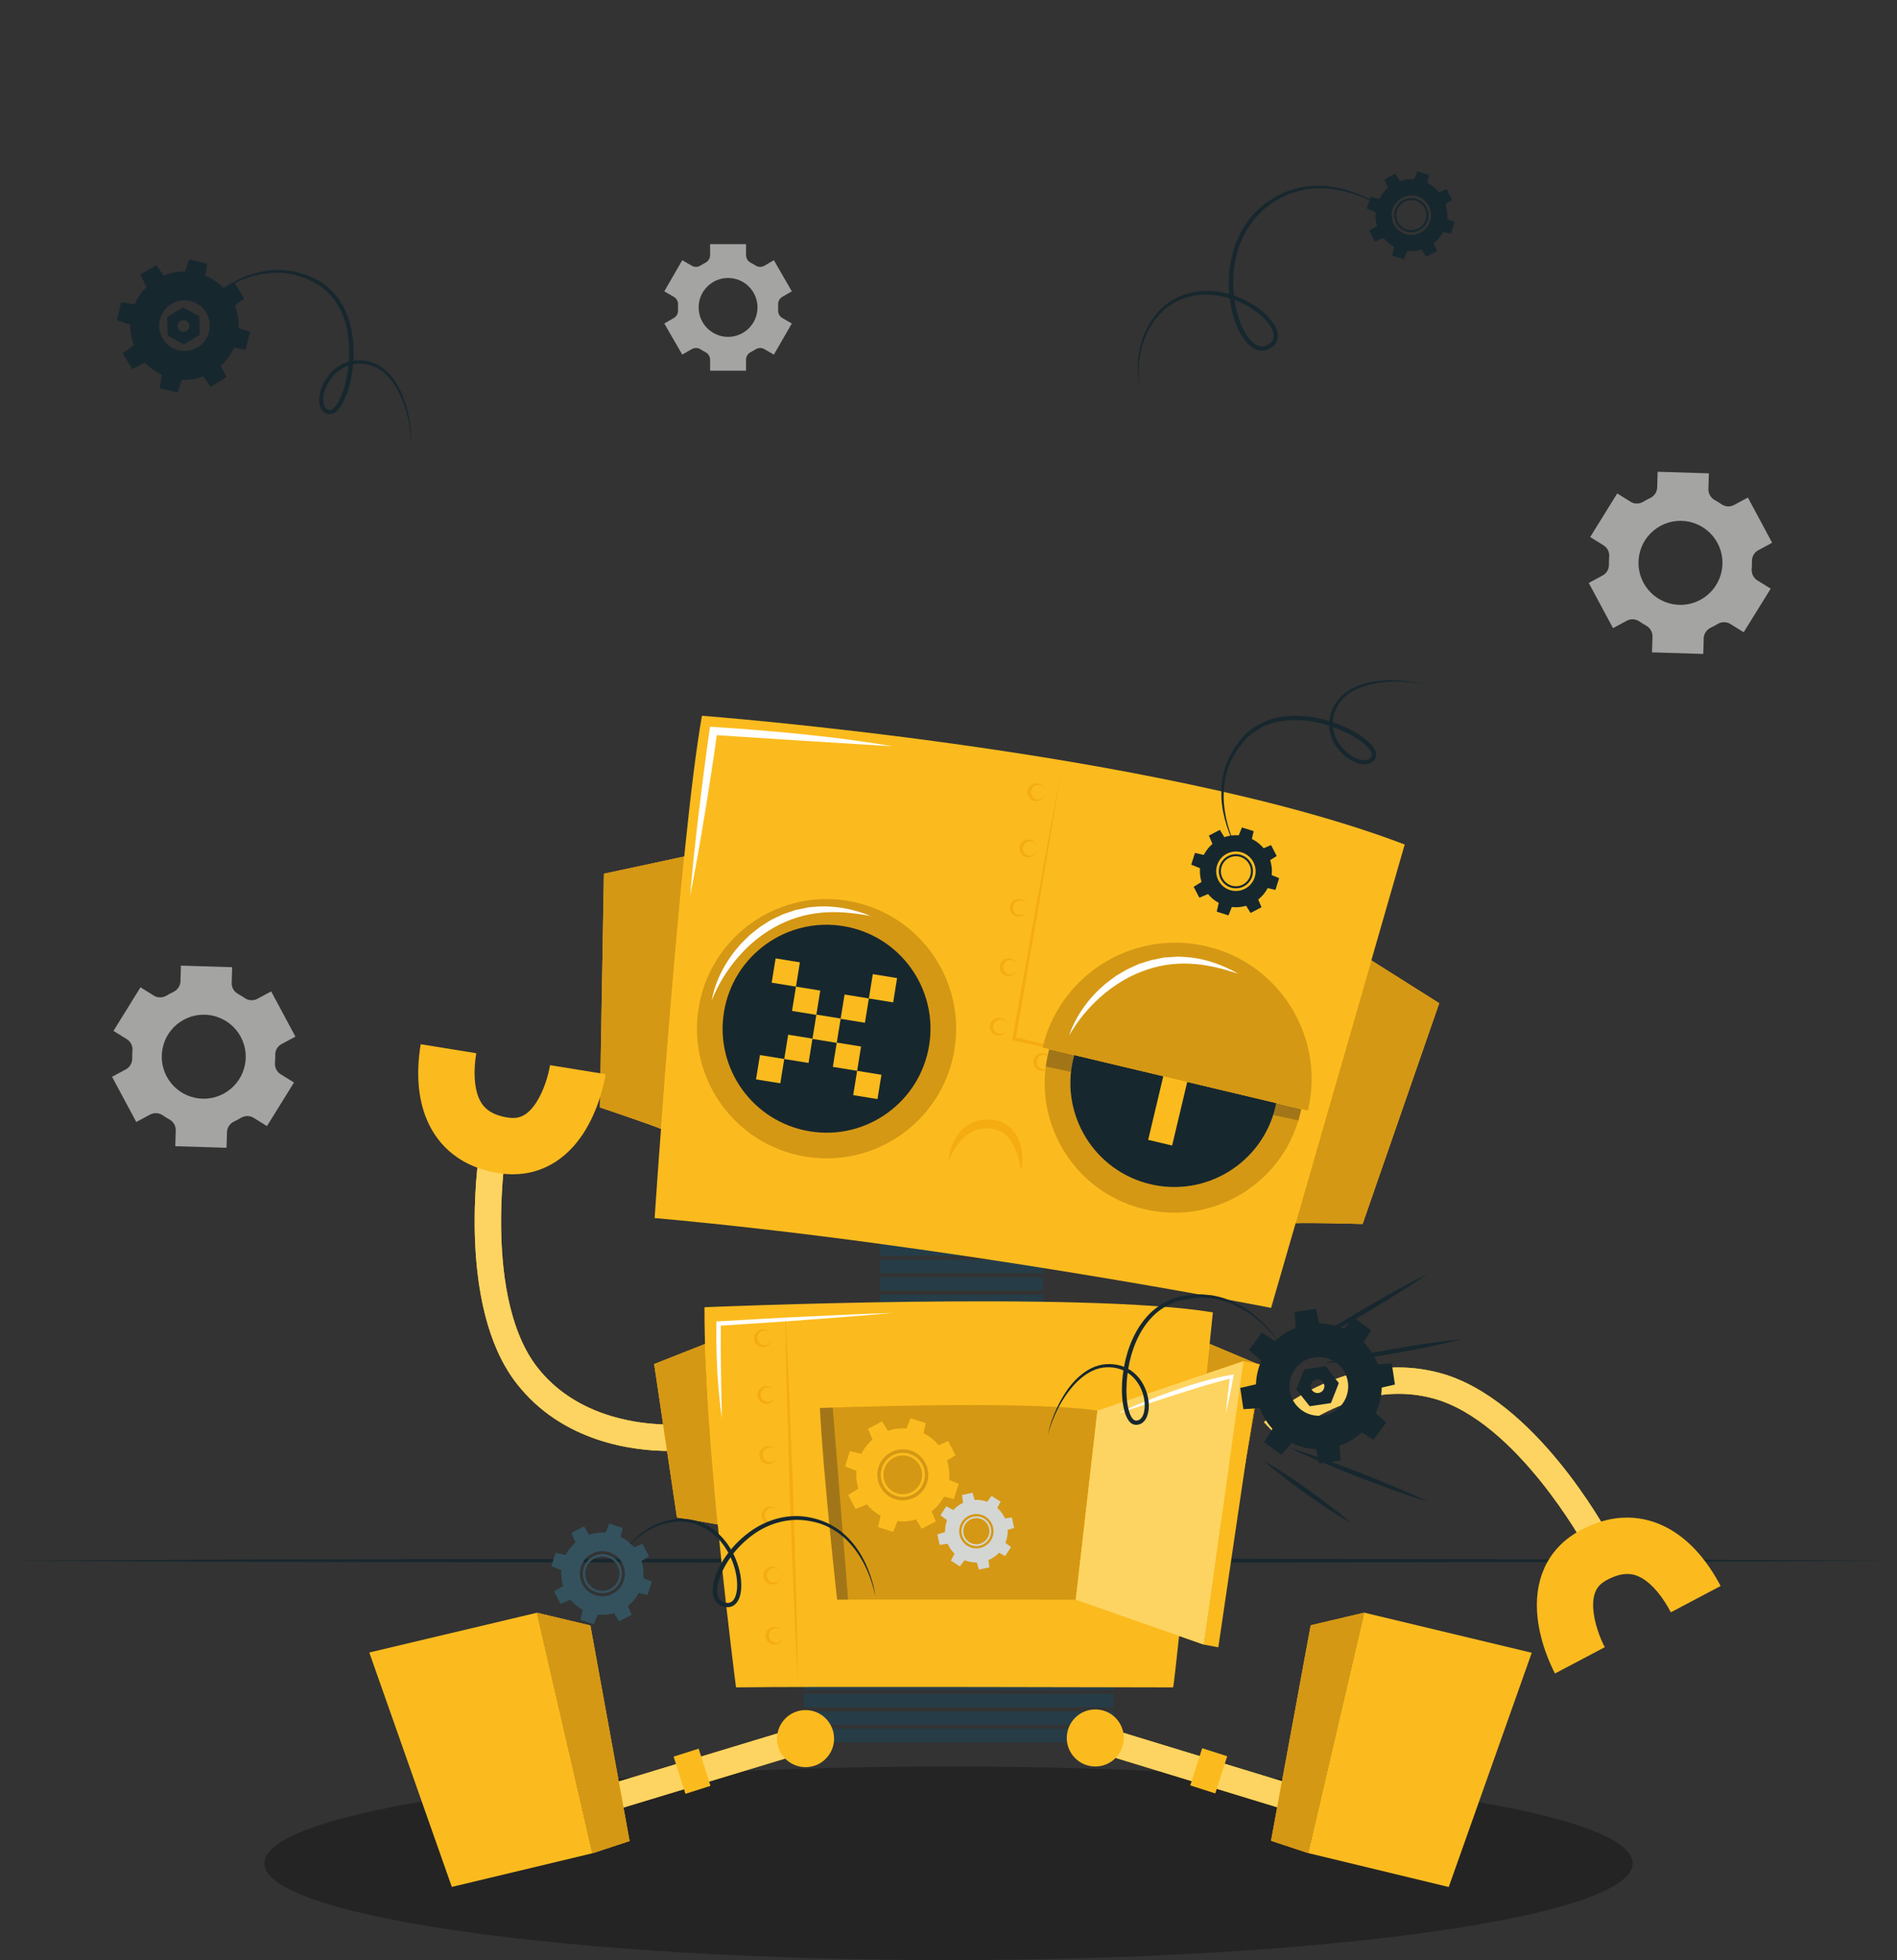 <?xml version="1.0" encoding="UTF-8" standalone="no"?>
<svg
   width="413.25pt"
   height="426.82pt"
   viewBox="0 0 413.25 426.82"
   version="1.2"
   id="svg435"
   sodipodi:docname="robot.svg"
   inkscape:version="1.2.2 (1:1.2.2+202212051550+b0a8486541)"
   inkscape:export-filename="../src/static/robot.png"
   inkscape:export-xdpi="178.41016"
   inkscape:export-ydpi="178.41016"
   xmlns:inkscape="http://www.inkscape.org/namespaces/inkscape"
   xmlns:sodipodi="http://sodipodi.sourceforge.net/DTD/sodipodi-0.dtd"
   xmlns="http://www.w3.org/2000/svg"
   xmlns:svg="http://www.w3.org/2000/svg">
  <rect x="0" y="0" width="413.25" height="426.82" fill="#333333" stroke="none"/>
  <sodipodi:namedview
     id="namedview437"
     pagecolor="#ffffff"
     bordercolor="#666666"
     borderopacity="1.0"
     inkscape:showpageshadow="2"
     inkscape:pageopacity="0.0"
     inkscape:pagecheckerboard="0"
     inkscape:deskcolor="#d1d1d1"
     inkscape:document-units="pt"
     showgrid="false"
     inkscape:zoom="1.4183964"
     inkscape:cx="70.149642"
     inkscape:cy="104.34319"
     inkscape:window-width="1920"
     inkscape:window-height="1016"
     inkscape:window-x="0"
     inkscape:window-y="27"
     inkscape:window-maximized="1"
     inkscape:current-layer="surface4954" />
  <defs
     id="defs14">
    <clipPath
       id="clip1">
      <path
         d="M 0 339 L 413.25 339 L 413.25 341 L 0 341 Z M 0 339 "
         id="path2" />
    </clipPath>
    <clipPath
       id="clip2">
      <path
         d="M 57 384 L 356 384 L 356 426.82 L 57 426.82 Z M 57 384 "
         id="path5" />
    </clipPath>
    <clipPath
       id="clip3">
      <path
         d="M 262 296 L 271 296 L 271 359 L 262 359 Z M 262 296 "
         id="path8" />
    </clipPath>
    <clipPath
       id="clip4">
      <path
         d="M 262.223 358.117 C 262.398 357.492 270.848 296.629 270.875 296.418 C 270.848 296.629 262.398 357.492 262.223 358.117 M 270.875 296.418 L 270.875 296.418 "
         id="path11" />
    </clipPath>
  </defs>
  <g
     id="surface4954">
    <path
       style=" stroke:none;fill-rule:nonzero;fill:rgb(90.646%,90.802%,89.873%);fill-opacity:1;"
       d="M 300.641 196.07 L 300.496 189.695 C 300.453 187.594 300.387 185.512 300.367 183.438 L 300.641 183.711 C 295.656 183.762 290.676 183.871 285.691 183.875 L 270.742 183.938 L 271.242 183.438 L 271.188 196.07 L 270.742 195.625 C 273.211 195.645 275.672 195.633 278.145 195.68 L 285.578 195.793 Z M 300.641 196.07 L 285.809 196.352 L 278.293 196.461 C 275.781 196.512 273.262 196.5 270.742 196.52 L 270.301 196.52 L 270.301 196.07 L 270.246 183.438 L 270.242 182.938 L 270.742 182.938 L 285.691 183.004 C 290.676 183.008 295.656 183.113 300.641 183.164 L 300.914 183.168 L 300.914 183.438 C 300.895 185.578 300.828 187.707 300.781 189.812 L 300.641 196.07 "
       id="path28" />
    <path
       style="stroke:none;fill-rule:nonzero;fill:#e6e6e3;fill-opacity:0.629"
       d="M 370.398 130.629 C 365.949 133.016 360.406 131.344 358.02 126.891 C 355.633 122.438 357.301 116.891 361.754 114.504 C 366.203 112.117 371.758 113.793 374.145 118.242 C 376.531 122.695 374.852 128.238 370.398 130.629 Z M 379.852 137.676 L 385.738 128.188 L 382.832 126.387 C 381.977 125.855 381.516 124.891 381.602 123.887 C 381.648 123.336 381.664 122.777 381.652 122.219 C 381.629 121.215 382.152 120.281 383.039 119.809 L 386.051 118.191 L 380.77 108.348 L 377.758 109.961 C 376.875 110.438 375.809 110.355 374.984 109.781 C 374.523 109.465 374.051 109.172 373.562 108.902 C 372.684 108.422 372.133 107.5 372.164 106.496 L 372.273 103.078 L 361.109 102.73 L 361.008 106.16 C 360.977 107.168 360.359 108.043 359.449 108.473 C 359.203 108.586 358.961 108.711 358.715 108.84 C 358.473 108.973 358.234 109.105 358.004 109.246 C 357.145 109.766 356.078 109.797 355.23 109.27 L 352.301 107.453 L 346.414 116.945 L 349.324 118.754 C 350.18 119.285 350.645 120.25 350.555 121.254 C 350.508 121.805 350.488 122.359 350.5 122.914 C 350.523 123.918 349.996 124.852 349.113 125.324 L 346.102 126.938 L 351.383 136.785 L 354.395 135.168 C 355.277 134.695 356.344 134.773 357.168 135.348 C 357.625 135.664 358.098 135.953 358.582 136.219 C 359.465 136.703 360.016 137.621 359.984 138.629 L 359.879 142.055 L 371.043 142.398 L 371.148 138.973 C 371.18 137.973 371.793 137.098 372.699 136.672 C 372.949 136.555 373.195 136.43 373.441 136.297 C 373.684 136.168 373.922 136.031 374.156 135.891 C 375.016 135.371 376.086 135.34 376.941 135.871 L 379.852 137.676 "
       id="path36" />
    <path
       style="stroke:none;fill-rule:nonzero;fill:#e6e6e3;fill-opacity:0.629"
       d="M 48.703 238.164 C 44.254 240.555 38.711 238.883 36.324 234.43 C 33.938 229.977 35.605 224.43 40.059 222.043 C 44.508 219.656 50.062 221.332 52.449 225.781 C 54.836 230.234 53.156 235.777 48.703 238.164 M 58.156 245.215 L 64.043 235.723 L 61.137 233.922 C 60.281 233.395 59.816 232.426 59.902 231.426 C 59.953 230.871 59.969 230.316 59.957 229.758 C 59.934 228.754 60.457 227.82 61.344 227.348 L 64.355 225.73 L 59.074 215.887 L 56.062 217.5 C 55.18 217.977 54.109 217.895 53.289 217.32 C 52.832 217.004 52.355 216.711 51.867 216.441 C 50.984 215.961 50.438 215.039 50.469 214.035 L 50.578 210.617 L 39.414 210.27 L 39.312 213.699 C 39.281 214.703 38.664 215.582 37.754 216.012 C 37.508 216.125 37.262 216.25 37.02 216.379 C 36.777 216.512 36.539 216.645 36.305 216.785 C 35.449 217.305 34.383 217.336 33.531 216.809 L 30.605 214.992 L 24.719 224.484 L 27.629 226.293 C 28.484 226.82 28.949 227.789 28.859 228.793 C 28.812 229.344 28.793 229.898 28.805 230.453 C 28.828 231.457 28.301 232.387 27.418 232.863 L 24.406 234.477 L 29.688 244.324 L 32.699 242.707 C 33.582 242.234 34.648 242.312 35.473 242.883 C 35.93 243.203 36.402 243.492 36.887 243.758 C 37.77 244.242 38.32 245.16 38.289 246.168 L 38.184 249.594 L 49.348 249.938 L 49.453 246.512 C 49.484 245.508 50.098 244.637 51.004 244.211 C 51.254 244.094 51.5 243.969 51.746 243.836 C 51.988 243.707 52.227 243.57 52.461 243.43 C 53.32 242.91 54.391 242.879 55.246 243.41 L 58.156 245.215 "
       id="path38" />
    <path
       style="stroke:none;fill-rule:nonzero;fill:#e6e6e3;fill-opacity:0.629"
       d="M 165.016 66.945 C 165.016 70.484 162.148 73.352 158.609 73.352 C 155.066 73.352 152.195 70.484 152.195 66.945 C 152.195 63.406 155.066 60.531 158.609 60.531 C 162.148 60.531 165.016 63.406 165.016 66.945 Z M 172.492 63.441 L 168.586 56.664 L 166.512 57.863 C 165.898 58.219 165.148 58.184 164.559 57.797 C 164.234 57.586 163.895 57.391 163.547 57.215 C 162.922 56.895 162.52 56.262 162.52 55.559 L 162.52 53.164 L 154.691 53.164 L 154.691 55.559 C 154.691 56.262 154.289 56.895 153.664 57.215 C 153.312 57.391 152.977 57.586 152.648 57.797 C 152.059 58.184 151.309 58.219 150.699 57.863 L 148.625 56.664 L 144.715 63.441 L 146.797 64.645 C 147.41 64.992 147.746 65.664 147.711 66.367 C 147.699 66.559 147.695 66.754 147.695 66.945 C 147.695 67.137 147.699 67.328 147.711 67.52 C 147.746 68.223 147.41 68.887 146.805 69.238 L 144.715 70.445 L 148.625 77.223 L 150.703 76.023 C 151.316 75.672 152.066 75.707 152.656 76.094 C 152.98 76.305 153.316 76.5 153.664 76.676 C 154.289 76.996 154.691 77.629 154.691 78.328 L 154.691 80.723 L 162.52 80.723 L 162.52 78.328 C 162.52 77.629 162.922 76.996 163.547 76.676 C 163.895 76.5 164.23 76.305 164.555 76.094 C 165.145 75.707 165.895 75.672 166.504 76.023 L 168.586 77.223 L 172.492 70.445 L 170.414 69.246 C 169.805 68.895 169.473 68.227 169.508 67.523 C 169.516 67.332 169.52 67.141 169.52 66.945 C 169.52 66.754 169.516 66.559 169.508 66.367 C 169.469 65.664 169.805 64.992 170.418 64.641 L 172.492 63.441 "
       id="path40" />
    <g
       clip-path="url(#clip1)"
       clip-rule="nonzero"
       id="g70">
      <path
         style=" stroke:none;fill-rule:nonzero;fill:rgb(9.106%,15.532%,18.246%);fill-opacity:1;"
         d="M 0 339.848 L 51.656 339.605 L 103.312 339.516 L 206.625 339.348 L 309.938 339.516 L 361.598 339.602 L 413.254 339.848 L 361.598 340.094 L 309.938 340.18 L 206.625 340.348 L 103.312 340.18 L 51.656 340.09 L 0 339.848 "
         id="path68" />
    </g>
    <g
       clip-path="url(#clip2)"
       clip-rule="nonzero"
       id="g74"
       style="fill:#000000;fill-opacity:0.29">
      <path
         style="stroke:none;fill-rule:nonzero;fill:#000000;fill-opacity:0.29"
         d="M 355.684 405.746 C 355.684 417.383 288.945 426.82 206.625 426.82 C 124.305 426.82 57.57 417.383 57.57 405.746 C 57.57 394.105 124.305 384.668 206.625 384.668 C 288.945 384.668 355.684 394.105 355.684 405.746 "
         id="path72" />
    </g>
    <path
       style=" stroke:none;fill-rule:nonzero;fill:rgb(15.1%,24.136%,27.879%);fill-opacity:1;"
       d="M 227.227 273.461 L 191.715 273.461 L 191.715 270.551 L 227.227 270.551 L 227.227 273.461 "
       id="path92" />
    <path
       style=" stroke:none;fill-rule:nonzero;fill:rgb(15.1%,24.136%,27.879%);fill-opacity:1;"
       d="M 227.227 277.25 L 191.715 277.25 L 191.715 274.34 L 227.227 274.34 L 227.227 277.25 "
       id="path94" />
    <path
       style=" stroke:none;fill-rule:nonzero;fill:rgb(15.1%,24.136%,27.879%);fill-opacity:1;"
       d="M 227.227 281.039 L 191.715 281.039 L 191.715 278.129 L 227.227 278.129 L 227.227 281.039 "
       id="path96" />
    <path
       style=" stroke:none;fill-rule:nonzero;fill:rgb(15.1%,24.136%,27.879%);fill-opacity:1;"
       d="M 227.227 284.828 L 191.715 284.828 L 191.715 281.918 L 227.227 281.918 L 227.227 284.828 "
       id="path98" />
    <path
       style=" stroke:none;fill-rule:nonzero;fill:rgb(15.1%,24.136%,27.879%);fill-opacity:1;"
       d="M 227.227 288.617 L 191.715 288.617 L 191.715 285.707 L 227.227 285.707 L 227.227 288.617 "
       id="path100" />
    <path
       style=" stroke:none;fill-rule:nonzero;fill:rgb(15.1%,24.136%,27.879%);fill-opacity:1;"
       d="M 242.602 364.207 L 175.086 364.207 L 175.086 361.297 L 242.602 361.297 L 242.602 364.207 "
       id="path102" />
    <path
       style=" stroke:none;fill-rule:nonzero;fill:rgb(15.1%,24.136%,27.879%);fill-opacity:1;"
       d="M 242.602 367.996 L 175.086 367.996 L 175.086 365.086 L 242.602 365.086 L 242.602 367.996 "
       id="path104" />
    <path
       style=" stroke:none;fill-rule:nonzero;fill:rgb(15.1%,24.136%,27.879%);fill-opacity:1;"
       d="M 242.602 371.785 L 175.086 371.785 L 175.086 368.875 L 242.602 368.875 L 242.602 371.785 "
       id="path106" />
    <path
       style=" stroke:none;fill-rule:nonzero;fill:rgb(15.1%,24.136%,27.879%);fill-opacity:1;"
       d="M 242.602 375.574 L 175.086 375.574 L 175.086 372.668 L 242.602 372.668 L 242.602 375.574 "
       id="path108" />
    <path
       style=" stroke:none;fill-rule:nonzero;fill:rgb(15.1%,24.136%,27.879%);fill-opacity:1;"
       d="M 175.086 379.363 L 242.602 379.363 L 242.602 376.457 L 175.086 376.457 Z M 175.086 379.363 "
       id="path110" />
    <path
       style=" stroke:none;fill-rule:nonzero;fill:rgb(98.164%,73.293%,11.755%);fill-opacity:1;"
       d="M 145.461 246.504 C 145.492 246.109 130.684 241.148 130.684 241.148 L 131.559 190.262 L 151.195 186.047 L 145.461 246.504 "
       id="path112" />
    <path
       style=" stroke:none;fill-rule:nonzero;fill:rgb(83.363%,59.715%,8.037%);fill-opacity:1;"
       d="M 143.992 245.816 C 140.258 244.355 130.684 241.148 130.684 241.148 L 131.559 190.262 L 149.055 186.508 C 147.035 206.426 145.188 229.754 143.992 245.816 "
       id="path114" />
    <path
       style=" stroke:none;fill-rule:nonzero;fill:rgb(98.164%,73.293%,11.755%);fill-opacity:1;"
       d="M 281.113 266.477 C 281.219 266.098 296.832 266.535 296.832 266.535 L 313.523 218.457 L 296.535 207.742 L 281.113 266.477 "
       id="path116" />
    <path
       style=" stroke:none;fill-rule:nonzero;fill:rgb(83.363%,59.715%,8.037%);fill-opacity:1;"
       d="M 296.832 266.535 C 296.832 266.535 289.242 266.32 284.613 266.32 C 283.672 266.32 282.852 266.328 282.246 266.352 C 286.887 250.27 293.625 226.891 298.738 209.129 L 313.523 218.457 L 296.832 266.535 "
       id="path118" />
    <path
       style=" stroke:none;fill-rule:nonzero;fill:rgb(98.164%,73.293%,11.755%);fill-opacity:1;"
       d="M 142.609 265.238 C 142.609 265.238 148.102 182.941 152.914 155.867 C 152.914 155.867 252.332 163.387 306.004 183.902 C 306.004 183.902 278.332 280.027 276.902 284.801 C 276.902 284.801 206.895 271.008 142.609 265.238 "
       id="path120" />
    <path
       style=" stroke:none;fill-rule:nonzero;fill:rgb(95.566%,67.572%,6.952%);fill-opacity:1;"
       d="M 287.57 241.887 L 285.043 241.324 C 285.047 241.305 285.055 241.285 285.059 241.266 L 287.57 241.887 M 227.145 228.016 L 220.836 226.543 L 220.496 226.465 L 220.559 226.121 L 225.863 196.477 C 227.648 186.598 229.488 176.727 231.348 166.859 C 229.73 176.77 228.098 186.676 226.402 196.57 L 221.336 225.91 L 227.32 227.328 C 227.258 227.559 227.199 227.785 227.145 228.016 "
       id="path122" />
    <path
       style=" stroke:none;fill-rule:nonzero;fill:rgb(95.566%,67.572%,6.952%);fill-opacity:1;"
       d="M 225.773 174.449 C 225.32 174.449 224.848 174.285 224.484 173.969 C 224.074 173.613 223.828 173.062 223.828 172.508 C 223.828 171.953 224.074 171.402 224.484 171.043 C 224.848 170.727 225.32 170.566 225.773 170.566 C 225.832 170.566 225.891 170.566 225.945 170.574 C 226.988 170.664 227.711 171.602 227.691 172.508 C 227.711 173.414 226.988 174.348 225.945 174.441 C 225.891 174.445 225.832 174.449 225.773 174.449 M 226.121 170.941 C 226.062 170.941 226.004 170.945 225.945 170.949 C 225.109 171.047 224.562 171.801 224.574 172.508 C 224.562 173.215 225.105 173.973 225.945 174.066 C 226.004 174.074 226.062 174.074 226.121 174.074 C 226.48 174.074 226.852 173.953 227.145 173.703 C 227.484 173.414 227.688 172.965 227.691 172.508 C 227.688 172.051 227.484 171.602 227.145 171.309 C 226.852 171.062 226.48 170.941 226.121 170.941 "
       id="path124" />
    <path
       style=" stroke:none;fill-rule:nonzero;fill:rgb(95.566%,67.572%,6.952%);fill-opacity:1;"
       d="M 224.027 186.695 C 223.574 186.695 223.102 186.531 222.738 186.215 C 222.328 185.859 222.086 185.309 222.082 184.754 C 222.086 184.199 222.328 183.648 222.738 183.289 C 223.102 182.973 223.574 182.812 224.027 182.812 C 224.086 182.812 224.145 182.812 224.199 182.82 C 225.242 182.91 225.965 183.844 225.945 184.754 C 225.965 185.66 225.242 186.594 224.199 186.688 C 224.145 186.691 224.086 186.695 224.027 186.695 M 224.379 183.188 C 224.316 183.188 224.258 183.188 224.199 183.195 C 223.363 183.293 222.816 184.047 222.828 184.754 C 222.816 185.461 223.359 186.219 224.199 186.312 C 224.258 186.32 224.316 186.32 224.375 186.32 C 224.734 186.32 225.105 186.199 225.398 185.949 C 225.738 185.66 225.941 185.211 225.945 184.754 C 225.941 184.297 225.738 183.844 225.398 183.555 C 225.105 183.309 224.734 183.188 224.379 183.188 "
       id="path126" />
    <path
       style=" stroke:none;fill-rule:nonzero;fill:rgb(95.566%,67.572%,6.952%);fill-opacity:1;"
       d="M 221.879 199.633 C 221.426 199.633 220.953 199.473 220.59 199.152 C 220.18 198.797 219.934 198.246 219.934 197.691 C 219.934 197.137 220.18 196.586 220.59 196.23 C 220.949 195.91 221.422 195.75 221.875 195.75 C 221.934 195.75 221.992 195.754 222.051 195.758 C 223.094 195.848 223.816 196.785 223.797 197.691 C 223.816 198.602 223.094 199.531 222.051 199.625 C 221.992 199.629 221.938 199.633 221.879 199.633 M 222.227 196.125 C 222.168 196.125 222.109 196.129 222.051 196.133 C 221.215 196.23 220.668 196.984 220.68 197.691 C 220.668 198.398 221.211 199.156 222.051 199.25 C 222.109 199.258 222.168 199.262 222.227 199.262 C 222.582 199.262 222.957 199.137 223.25 198.891 C 223.59 198.602 223.793 198.148 223.797 197.691 C 223.793 197.234 223.59 196.785 223.25 196.496 C 222.957 196.246 222.582 196.125 222.227 196.125 "
       id="path128" />
    <path
       style=" stroke:none;fill-rule:nonzero;fill:rgb(95.566%,67.572%,6.952%);fill-opacity:1;"
       d="M 219.727 212.57 C 219.273 212.57 218.805 212.41 218.438 212.094 C 218.027 211.734 217.785 211.188 217.781 210.629 C 217.785 210.074 218.027 209.523 218.438 209.168 C 218.801 208.852 219.273 208.688 219.727 208.688 C 219.785 208.688 219.844 208.691 219.902 208.695 C 220.941 208.789 221.664 209.723 221.648 210.629 C 221.664 211.539 220.941 212.473 219.902 212.562 C 219.844 212.566 219.785 212.57 219.727 212.57 M 220.074 209.062 C 220.016 209.062 219.961 209.066 219.902 209.074 C 219.062 209.172 218.52 209.922 218.531 210.629 C 218.52 211.336 219.062 212.094 219.902 212.191 C 219.957 212.195 220.016 212.199 220.074 212.199 C 220.434 212.199 220.805 212.078 221.102 211.828 C 221.441 211.539 221.645 211.09 221.648 210.629 C 221.645 210.172 221.441 209.723 221.098 209.434 C 220.805 209.184 220.434 209.062 220.074 209.062 "
       id="path130" />
    <path
       style=" stroke:none;fill-rule:nonzero;fill:rgb(95.566%,67.572%,6.952%);fill-opacity:1;"
       d="M 227.051 233.207 C 226.598 233.207 226.129 233.043 225.766 232.727 C 225.355 232.371 225.109 231.82 225.105 231.266 C 225.109 230.711 225.355 230.16 225.766 229.801 C 226.125 229.484 226.598 229.324 227.051 229.324 C 227.109 229.324 227.168 229.324 227.227 229.332 C 227.621 229.367 227.973 229.523 228.254 229.754 C 228.238 229.809 228.227 229.863 228.215 229.922 C 227.965 229.77 227.68 229.699 227.402 229.699 C 227.344 229.699 227.285 229.703 227.227 229.711 C 226.387 229.805 225.844 230.559 225.855 231.266 C 225.844 231.973 226.387 232.73 227.227 232.824 C 227.285 232.832 227.344 232.836 227.398 232.836 C 227.516 232.836 227.633 232.82 227.75 232.797 C 227.738 232.895 227.727 232.988 227.719 233.086 C 227.566 233.145 227.398 233.184 227.227 233.199 C 227.168 233.203 227.109 233.207 227.051 233.207 "
       id="path132" />
    <path
       style=" stroke:none;fill-rule:nonzero;fill:rgb(95.566%,67.572%,6.952%);fill-opacity:1;"
       d="M 217.574 225.512 C 217.125 225.512 216.652 225.348 216.289 225.031 C 215.879 224.676 215.633 224.125 215.633 223.57 C 215.633 223.016 215.879 222.465 216.289 222.105 C 216.652 221.789 217.121 221.629 217.574 221.629 C 217.633 221.629 217.695 221.629 217.754 221.637 C 218.793 221.727 219.516 222.66 219.496 223.57 C 219.516 224.477 218.789 225.41 217.754 225.504 C 217.695 225.508 217.637 225.512 217.574 225.512 M 217.93 222.004 C 217.867 222.004 217.809 222.008 217.754 222.012 C 216.914 222.109 216.367 222.863 216.383 223.57 C 216.367 224.277 216.91 225.031 217.754 225.129 C 217.809 225.137 217.867 225.137 217.926 225.137 C 218.281 225.137 218.656 225.016 218.949 224.766 C 219.289 224.477 219.492 224.027 219.496 223.57 C 219.492 223.109 219.289 222.66 218.949 222.371 C 218.656 222.125 218.285 222.004 217.93 222.004 "
       id="path134" />
    <path
       style=" stroke:none;fill-rule:nonzero;fill:rgb(83.363%,59.715%,8.037%);fill-opacity:1;"
       d="M 180.094 252.25 C 178.594 252.25 177.074 252.129 175.547 251.883 C 160.152 249.387 149.699 234.891 152.191 219.5 C 154.438 205.637 166.422 195.777 180.023 195.777 C 181.527 195.777 183.047 195.898 184.574 196.145 C 199.965 198.641 210.422 213.137 207.93 228.527 C 205.684 242.391 193.695 252.25 180.094 252.25 "
       id="path136" />
    <path
       style=" stroke:none;fill-rule:nonzero;fill:rgb(9.106%,15.532%,18.246%);fill-opacity:1;"
       d="M 202.41 227.633 C 200.41 239.977 188.781 248.363 176.438 246.363 C 164.098 244.363 155.711 232.734 157.711 220.395 C 159.711 208.051 171.336 199.664 183.68 201.664 C 196.023 203.664 204.41 215.289 202.41 227.633 "
       id="path138" />
    <path
       style=" stroke:none;fill-rule:nonzero;fill:rgb(98.164%,73.293%,11.755%);fill-opacity:1;"
       d="M 177.832 220.996 L 172.539 220.141 L 173.398 214.848 L 178.691 215.703 L 177.832 220.996 "
       id="path140" />
    <path
       style=" stroke:none;fill-rule:nonzero;fill:rgb(98.164%,73.293%,11.755%);fill-opacity:1;"
       d="M 173.398 214.848 L 168.105 213.988 L 168.961 208.695 L 174.254 209.555 L 173.398 214.848 "
       id="path142" />
    <path
       style=" stroke:none;fill-rule:nonzero;fill:rgb(98.164%,73.293%,11.755%);fill-opacity:1;"
       d="M 194.57 218.277 L 189.277 217.422 L 190.133 212.129 L 195.426 212.984 L 194.57 218.277 "
       id="path144" />
    <path
       style=" stroke:none;fill-rule:nonzero;fill:rgb(98.164%,73.293%,11.755%);fill-opacity:1;"
       d="M 169.984 235.898 L 164.691 235.043 L 165.551 229.75 L 170.844 230.605 L 169.984 235.898 "
       id="path146" />
    <path
       style=" stroke:none;fill-rule:nonzero;fill:rgb(98.164%,73.293%,11.755%);fill-opacity:1;"
       d="M 191.156 239.332 L 185.863 238.473 L 186.723 233.18 L 192.016 234.039 L 191.156 239.332 "
       id="path148" />
    <path
       style=" stroke:none;fill-rule:nonzero;fill:rgb(98.164%,73.293%,11.755%);fill-opacity:1;"
       d="M 176.137 231.465 L 170.844 230.605 L 171.699 225.312 L 176.992 226.172 L 176.137 231.465 "
       id="path150" />
    <path
       style=" stroke:none;fill-rule:nonzero;fill:rgb(98.164%,73.293%,11.755%);fill-opacity:1;"
       d="M 182.277 227.09 L 176.984 226.23 L 177.844 220.938 L 183.137 221.797 L 182.277 227.09 "
       id="path152" />
    <path
       style=" stroke:none;fill-rule:nonzero;fill:rgb(98.164%,73.293%,11.755%);fill-opacity:1;"
       d="M 188.418 222.715 L 183.125 221.855 L 183.984 216.562 L 189.277 217.422 L 188.418 222.715 "
       id="path154" />
    <path
       style=" stroke:none;fill-rule:nonzero;fill:rgb(98.164%,73.293%,11.755%);fill-opacity:1;"
       d="M 186.723 233.18 L 181.43 232.32 L 182.285 227.027 L 187.578 227.887 L 186.723 233.18 "
       id="path156" />
    <path
       style=" stroke:none;fill-rule:nonzero;fill:rgb(98.164%,73.293%,11.755%);fill-opacity:1;"
       d="M 283.285 242.371 C 279.68 257.539 264.461 266.914 249.289 263.312 C 234.121 259.707 224.746 244.484 228.352 229.316 C 231.957 214.148 247.176 204.773 262.344 208.379 C 277.516 211.984 286.891 227.203 283.285 242.371 "
       id="path158" />
    <path
       style=" stroke:none;fill-rule:nonzero;fill:rgb(83.363%,59.715%,8.037%);fill-opacity:1;"
       d="M 255.84 264.082 C 253.68 264.082 251.484 263.832 249.289 263.312 C 236.312 260.227 227.578 248.645 227.578 235.863 C 227.578 233.84 227.801 231.785 228.258 229.73 C 228.07 230.578 227.926 231.426 227.812 232.27 L 233.301 233.441 C 232.094 244.613 239.363 255.203 250.582 257.871 C 252.344 258.289 254.102 258.492 255.836 258.492 C 265.496 258.492 274.305 252.266 277.352 242.836 L 282.844 244.008 C 282.875 243.898 282.906 243.789 282.941 243.68 C 279.41 255.93 268.184 264.082 255.84 264.082 "
       id="path160" />
    <path
       style=" stroke:none;fill-rule:nonzero;fill:rgb(83.363%,59.715%,8.037%);fill-opacity:1;"
       d="M 282.941 243.68 C 283.066 243.25 283.18 242.812 283.285 242.371 C 283.352 242.082 283.418 241.793 283.477 241.504 L 283.48 241.504 C 283.422 241.793 283.355 242.086 283.285 242.375 C 283.184 242.82 283.066 243.25 282.941 243.68 "
       id="path162" />
    <path
       style=" stroke:none;fill-rule:nonzero;fill:rgb(83.363%,59.715%,8.037%);fill-opacity:1;"
       d="M 228.258 229.73 C 228.285 229.59 228.316 229.453 228.352 229.312 C 228.418 229.023 228.492 228.738 228.57 228.453 C 228.492 228.738 228.422 229.027 228.352 229.316 C 228.32 229.453 228.285 229.594 228.258 229.73 "
       id="path164" />
    <path
       style=" stroke:none;fill-rule:nonzero;fill:rgb(63.556%,46.236%,9.618%);fill-opacity:1;"
       d="M 282.844 244.008 L 277.352 242.836 C 277.539 242.262 277.703 241.676 277.844 241.078 C 277.914 240.789 277.977 240.5 278.035 240.207 L 283.477 241.504 C 283.418 241.793 283.352 242.082 283.285 242.371 C 283.18 242.812 283.066 243.25 282.941 243.68 C 282.906 243.789 282.875 243.898 282.844 244.008 M 233.301 233.441 L 227.812 232.27 C 227.926 231.426 228.07 230.578 228.258 229.73 C 228.285 229.594 228.32 229.453 228.352 229.316 C 228.422 229.027 228.492 228.738 228.57 228.453 L 234.012 229.746 C 233.934 230.031 233.859 230.32 233.789 230.609 C 233.566 231.555 233.402 232.5 233.301 233.441 "
       id="path166" />
    <path
       style=" stroke:none;fill-rule:nonzero;fill:rgb(9.106%,15.532%,18.246%);fill-opacity:1;"
       d="M 277.844 241.078 C 274.953 253.246 262.746 260.762 250.582 257.871 C 238.418 254.98 230.898 242.773 233.789 230.609 C 236.684 218.445 248.887 210.926 261.055 213.816 C 273.219 216.707 280.734 228.914 277.844 241.078 "
       id="path168" />
    <path
       style=" stroke:none;fill-rule:nonzero;fill:rgb(98.164%,73.293%,11.755%);fill-opacity:1;"
       d="M 255.34 249.449 L 250.125 248.207 L 256.297 222.242 L 261.512 223.48 L 255.34 249.449 "
       id="path170" />
    <path
       style=" stroke:none;fill-rule:nonzero;fill:rgb(98.164%,73.293%,11.755%);fill-opacity:1;"
       d="M 284.926 241.848 L 227.121 228.109 C 230.914 212.152 246.934 202.289 262.891 206.086 C 278.848 209.875 288.719 225.887 284.926 241.848 "
       id="path172" />
    <path
       style=" stroke:none;fill-rule:nonzero;fill:rgb(83.363%,59.715%,8.037%);fill-opacity:1;"
       d="M 284.926 241.848 L 258.633 235.598 L 253.414 234.359 L 227.121 228.109 C 230.367 214.461 242.555 205.273 255.996 205.273 C 258.273 205.273 260.582 205.535 262.891 206.086 C 276.543 209.328 285.738 221.516 285.734 234.961 C 285.734 237.043 285.516 239.152 285.059 241.266 C 285.055 241.285 285.047 241.305 285.043 241.324 C 285.008 241.496 284.965 241.672 284.926 241.848 "
       id="path174" />
    <path
       style=" stroke:none;fill-rule:nonzero;fill:rgb(95.566%,67.572%,6.952%);fill-opacity:1;"
       d="M 222.469 254.977 C 222.094 252.758 221.52 250.605 220.48 248.84 C 219.445 247.059 217.812 245.949 215.863 245.777 C 215.551 245.738 215.238 245.719 214.93 245.719 C 213.277 245.719 211.695 246.273 210.383 247.383 C 208.82 248.699 207.629 250.582 206.695 252.625 C 206.844 250.371 207.672 248.082 209.309 246.27 C 210.117 245.359 211.191 244.641 212.379 244.207 C 213.266 243.879 214.207 243.754 215.133 243.754 C 215.449 243.754 215.766 243.77 216.078 243.797 C 217.32 243.941 218.594 244.379 219.629 245.16 C 220.645 245.961 221.422 247.004 221.879 248.129 C 222.82 250.367 222.926 252.758 222.469 254.977 "
       id="path176" />
    <path
       style=" stroke:none;fill-rule:nonzero;fill:rgb(100%,100%,100%);fill-opacity:1;"
       d="M 150.344 195.043 C 150.578 192.027 150.914 189.027 151.199 186.02 C 151.523 183.016 151.852 180.012 152.219 177.012 C 152.566 174.012 152.957 171.02 153.34 168.023 C 153.715 165.027 154.148 162.039 154.551 159.047 L 154.66 158.246 L 155.469 158.297 C 161.984 158.711 168.484 159.234 174.973 159.902 C 178.219 160.234 181.461 160.613 184.695 161.027 C 187.926 161.492 191.164 161.922 194.375 162.508 L 174.855 161.301 L 155.359 160.039 L 156.277 159.289 C 155.836 162.277 155.422 165.27 154.953 168.254 C 154.492 171.234 154.039 174.223 153.539 177.199 C 153.059 180.184 152.543 183.156 152.02 186.133 C 151.461 189.105 150.953 192.082 150.344 195.043 "
       id="path178" />
    <path
       style=" stroke:none;fill-rule:nonzero;fill:rgb(100%,100%,100%);fill-opacity:1;"
       d="M 155.039 217.859 C 155.691 214.234 157.34 210.777 159.555 207.77 C 160.105 207.016 160.73 206.312 161.336 205.594 C 161.988 204.922 162.668 204.27 163.34 203.609 C 164.066 203.016 164.809 202.426 165.559 201.855 C 166.355 201.348 167.141 200.82 167.949 200.336 C 168.805 199.926 169.652 199.504 170.512 199.113 L 173.195 198.188 L 175.973 197.613 C 176.902 197.477 177.852 197.449 178.785 197.379 C 182.551 197.281 186.254 198.086 189.652 199.461 C 186.035 198.785 182.43 198.406 178.875 198.746 C 175.328 199.078 171.883 200.137 168.801 201.871 C 165.695 203.566 162.945 205.906 160.621 208.621 C 158.309 211.352 156.395 214.445 155.039 217.859 "
       id="path180" />
    <path
       style=" stroke:none;fill-rule:nonzero;fill:rgb(100%,100%,100%);fill-opacity:1;"
       d="M 232.91 225.488 C 234.062 221.984 236.172 218.793 238.777 216.117 C 239.43 215.445 240.148 214.836 240.844 214.211 C 241.582 213.633 242.348 213.078 243.102 212.516 C 243.906 212.031 244.719 211.547 245.539 211.086 C 246.398 210.695 247.254 210.281 248.121 209.914 C 249.023 209.625 249.922 209.324 250.828 209.059 L 253.613 208.508 L 256.441 208.324 C 257.383 208.316 258.324 208.422 259.262 208.48 C 263.004 208.902 266.562 210.211 269.738 212.043 C 266.246 210.871 262.73 210.004 259.16 209.848 C 255.602 209.684 252.043 210.258 248.754 211.555 C 245.441 212.805 242.398 214.738 239.723 217.109 C 237.051 219.492 234.73 222.289 232.91 225.488 "
       id="path182" />
    <path
       style=" stroke:none;fill-rule:nonzero;fill:rgb(98.164%,73.293%,11.755%);fill-opacity:1;"
       d="M 145.77 315.957 C 138.535 315.957 122.703 314.332 112.516 301.23 C 99.48 284.473 104.191 252.316 104.398 250.957 L 110.059 251.816 C 110.012 252.125 105.516 282.906 117.035 297.719 C 128.297 312.199 148.727 310.121 148.93 310.094 L 149.574 315.781 C 149.352 315.809 147.949 315.957 145.77 315.957 "
       id="path184" />
    <path
       style=" stroke:none;fill-rule:nonzero;fill:rgb(98.875%,82.852%,38.013%);fill-opacity:1;"
       d="M 145.316 315.953 C 137.895 315.887 122.496 314.062 112.516 301.23 C 105.043 291.625 103.402 276.961 103.402 265.934 C 103.402 257.727 104.312 251.535 104.398 250.957 L 110.059 251.816 C 110.039 251.953 109.156 257.984 109.156 265.965 C 109.152 276.117 110.582 289.422 117.035 297.719 C 125.066 308.047 137.762 309.949 144.457 310.184 L 145.316 315.953 "
       id="path186" />
    <path
       style=" stroke:none;fill-rule:nonzero;fill:rgb(98.164%,73.293%,11.755%);fill-opacity:1;"
       d="M 111.723 255.711 C 110.691 255.711 109.637 255.625 108.562 255.449 C 99.02 253.902 94.793 248.191 92.926 243.672 C 91.059 239.141 90.625 233.66 91.645 227.387 L 103.75 229.348 C 103.121 233.234 103.305 236.66 104.266 238.996 C 104.949 240.656 106.281 242.656 110.527 243.344 C 112.465 243.656 114.559 243.492 116.754 240.184 C 118.445 237.629 119.465 234.152 119.82 231.949 L 131.926 233.91 C 131.645 235.645 130.461 241.703 126.973 246.961 C 123.184 252.676 117.848 255.711 111.723 255.711 "
       id="path188" />
    <path
       style=" stroke:none;fill-rule:nonzero;fill:rgb(98.164%,73.293%,11.755%);fill-opacity:1;"
       d="M 157.727 332.336 C 157.703 332.078 147.469 330.441 147.469 330.441 L 142.504 297.035 L 154.898 292.141 L 157.727 332.336 "
       id="path190" />
    <path
       style=" stroke:none;fill-rule:nonzero;fill:rgb(83.363%,59.715%,8.037%);fill-opacity:1;"
       d="M 156.352 331.977 C 153.559 331.414 147.469 330.441 147.469 330.441 L 142.504 297.035 L 153.586 292.656 C 153.949 304.723 155.102 319.078 156.352 331.977 "
       id="path192" />
    <path
       style=" stroke:none;fill-rule:nonzero;fill:rgb(98.164%,73.293%,11.755%);fill-opacity:1;"
       d="M 258.922 332.398 C 258.949 332.141 269.219 330.73 269.219 330.73 L 274.922 297.441 L 262.637 292.273 L 258.922 332.398 "
       id="path194" />
    <path
       style=" stroke:none;fill-rule:nonzero;fill:rgb(83.363%,59.715%,8.037%);fill-opacity:1;"
       d="M 271.496 317.43 L 274.477 297.254 L 274.922 297.441 L 271.496 317.43 M 262.844 299.133 C 263.094 296.699 263.32 294.512 263.512 292.641 L 273.734 296.941 L 270.875 296.418 L 262.844 299.133 M 270.875 296.418 L 270.875 296.418 "
       id="path196" />
    <path
       style=" stroke:none;fill-rule:nonzero;fill:rgb(98.164%,73.293%,11.755%);fill-opacity:1;"
       d="M 153.469 284.66 C 153.469 284.66 236.254 281.121 264.219 285.781 C 264.219 285.781 256.008 365.887 255.562 367.441 C 255.562 367.441 173.211 367.219 160.34 367.441 C 160.34 367.441 153.359 314.172 153.469 284.66 "
       id="path198" />
    <path
       style=" stroke:none;fill-rule:nonzero;fill:rgb(83.363%,59.715%,8.037%);fill-opacity:1;"
       d="M 234.348 348.352 C 234.348 348.352 214.367 348.305 198.965 348.305 C 193.141 348.305 187.977 348.309 184.789 348.332 L 181.434 306.508 C 186.82 306.324 199.141 305.961 211.438 305.961 C 222.23 305.961 233.012 306.242 239.07 307.176 L 234.348 348.352 "
       id="path200" />
    <path
       style=" stroke:none;fill-rule:nonzero;fill:rgb(83.363%,59.715%,8.037%);fill-opacity:1;"
       d="M 182.359 348.355 C 182.359 348.355 179.277 320.703 178.609 306.609 C 178.609 306.609 179.637 306.566 181.434 306.508 C 179.641 306.57 178.613 306.609 178.613 306.609 C 179.273 320.707 182.363 348.352 182.363 348.352 C 182.934 348.344 183.758 348.336 184.789 348.332 L 184.789 348.336 C 183.754 348.336 182.934 348.348 182.359 348.355 "
       id="path202" />
    <path
       style=" stroke:none;fill-rule:nonzero;fill:rgb(63.556%,46.236%,9.618%);fill-opacity:1;"
       d="M 182.363 348.352 C 182.363 348.352 179.273 320.707 178.613 306.609 C 178.613 306.609 179.641 306.57 181.434 306.508 L 184.789 348.332 C 183.758 348.336 182.934 348.344 182.363 348.352 "
       id="path204" />
    <path
       style=" stroke:none;fill-rule:nonzero;fill:rgb(98.164%,73.293%,11.755%);fill-opacity:1;"
       d="M 200.699 322.43 C 200 324.656 197.629 325.891 195.406 325.191 C 193.184 324.488 191.949 322.121 192.648 319.895 C 193.352 317.672 195.719 316.438 197.945 317.137 C 200.168 317.84 201.402 320.207 200.699 322.43 Z M 198.121 316.578 C 195.586 315.781 192.891 317.188 192.09 319.719 C 191.293 322.254 192.699 324.949 195.23 325.746 C 197.762 326.547 200.461 325.141 201.258 322.605 C 202.055 320.078 200.652 317.375 198.121 316.578 Z M 200.699 322.43 C 200 324.656 197.629 325.891 195.406 325.191 C 193.184 324.488 191.949 322.121 192.648 319.895 C 193.352 317.672 195.719 316.438 197.945 317.137 C 200.168 317.84 201.402 320.207 200.699 322.43 Z M 198.121 316.578 C 195.586 315.781 192.891 317.188 192.09 319.719 C 191.293 322.254 192.699 324.949 195.23 325.746 C 197.762 326.547 200.461 325.141 201.258 322.605 C 202.055 320.078 200.652 317.375 198.121 316.578 Z M 200.699 322.43 C 200 324.656 197.629 325.891 195.406 325.191 C 193.184 324.488 191.949 322.121 192.648 319.895 C 193.352 317.672 195.719 316.438 197.945 317.137 C 200.168 317.84 201.402 320.207 200.699 322.43 Z M 201.258 322.605 C 202.055 320.078 200.652 317.375 198.121 316.578 C 195.586 315.781 192.891 317.188 192.09 319.719 C 191.293 322.254 192.699 324.949 195.23 325.746 C 197.762 326.547 200.461 325.141 201.258 322.605 Z M 201.973 322.832 C 201.051 325.754 197.926 327.383 195.008 326.461 C 192.086 325.539 190.457 322.418 191.379 319.496 C 192.301 316.57 195.426 314.945 198.348 315.867 C 201.266 316.785 202.891 319.91 201.973 322.832 Z M 199.723 311.5 C 194.383 309.816 188.695 312.785 187.012 318.117 C 185.332 323.453 188.293 329.145 193.629 330.824 C 198.965 332.508 204.656 329.543 206.336 324.207 C 208.02 318.875 205.055 313.18 199.723 311.5 Z M 200.699 322.43 C 200 324.656 197.629 325.891 195.406 325.191 C 193.184 324.488 191.949 322.121 192.648 319.895 C 193.352 317.672 195.719 316.438 197.945 317.137 C 200.168 317.84 201.402 320.207 200.699 322.43 Z M 198.121 316.578 C 195.586 315.781 192.891 317.188 192.09 319.719 C 191.293 322.254 192.699 324.949 195.23 325.746 C 197.762 326.547 200.461 325.141 201.258 322.605 C 202.055 320.078 200.652 317.375 198.121 316.578 Z M 200.699 322.43 C 200 324.656 197.629 325.891 195.406 325.191 C 193.184 324.488 191.949 322.121 192.648 319.895 C 193.352 317.672 195.719 316.438 197.945 317.137 C 200.168 317.84 201.402 320.207 200.699 322.43 Z M 198.121 316.578 C 195.586 315.781 192.891 317.188 192.09 319.719 C 191.293 322.254 192.699 324.949 195.23 325.746 C 197.762 326.547 200.461 325.141 201.258 322.605 C 202.055 320.078 200.652 317.375 198.121 316.578 Z M 200.699 322.43 C 200 324.656 197.629 325.891 195.406 325.191 C 193.184 324.488 191.949 322.121 192.648 319.895 C 193.352 317.672 195.719 316.438 197.945 317.137 C 200.168 317.84 201.402 320.207 200.699 322.43 Z M 198.121 316.578 C 195.586 315.781 192.891 317.188 192.09 319.719 C 191.293 322.254 192.699 324.949 195.23 325.746 C 197.762 326.547 200.461 325.141 201.258 322.605 C 202.055 320.078 200.652 317.375 198.121 316.578 "
       id="path206" />
    <path
       style=" stroke:none;fill-rule:nonzero;fill:rgb(98.164%,73.293%,11.755%);fill-opacity:1;"
       d="M 195.613 331.008 L 191.898 329.84 L 191.273 332.535 L 194.578 333.574 L 195.613 331.008 "
       id="path208" />
    <path
       style=" stroke:none;fill-rule:nonzero;fill:rgb(98.164%,73.293%,11.755%);fill-opacity:1;"
       d="M 188.938 327.531 L 187.137 324.074 L 184.789 325.539 L 186.391 328.613 L 188.938 327.531 "
       id="path210" />
    <path
       style=" stroke:none;fill-rule:nonzero;fill:rgb(98.164%,73.293%,11.755%);fill-opacity:1;"
       d="M 186.676 320.348 L 187.848 316.633 L 185.152 316.008 L 184.109 319.312 L 186.676 320.348 "
       id="path212" />
    <path
       style=" stroke:none;fill-rule:nonzero;fill:rgb(98.164%,73.293%,11.755%);fill-opacity:1;"
       d="M 190.156 313.668 L 193.609 311.871 L 192.148 309.523 L 189.074 311.125 L 190.156 313.668 "
       id="path214" />
    <path
       style=" stroke:none;fill-rule:nonzero;fill:rgb(98.164%,73.293%,11.755%);fill-opacity:1;"
       d="M 197.34 311.41 L 201.055 312.578 L 201.676 309.883 L 198.371 308.844 L 197.34 311.41 "
       id="path216" />
    <path
       style=" stroke:none;fill-rule:nonzero;fill:rgb(98.164%,73.293%,11.755%);fill-opacity:1;"
       d="M 204.016 314.891 L 205.816 318.344 L 208.16 316.879 L 206.562 313.805 L 204.016 314.891 "
       id="path218" />
    <path
       style=" stroke:none;fill-rule:nonzero;fill:rgb(98.164%,73.293%,11.755%);fill-opacity:1;"
       d="M 206.277 322.07 L 205.105 325.785 L 207.801 326.41 L 208.844 323.105 L 206.277 322.07 "
       id="path220" />
    <path
       style=" stroke:none;fill-rule:nonzero;fill:rgb(98.164%,73.293%,11.755%);fill-opacity:1;"
       d="M 202.797 328.75 L 199.34 330.547 L 200.805 332.895 L 203.879 331.293 L 202.797 328.75 "
       id="path222" />
    <path
       style=" stroke:none;fill-rule:nonzero;fill:rgb(83.203%,83.943%,82.799%);fill-opacity:1;"
       d="M 215.074 334.98 C 214.219 336.297 212.461 336.668 211.145 335.812 C 209.828 334.957 209.457 333.195 210.312 331.879 C 211.172 330.562 212.93 330.191 214.246 331.047 C 215.559 331.906 215.934 333.664 215.074 334.98 Z M 214.461 330.719 C 212.965 329.742 210.957 330.168 209.984 331.664 C 209.008 333.164 209.434 335.168 210.93 336.141 C 212.426 337.117 214.43 336.691 215.406 335.195 C 216.379 333.699 215.957 331.691 214.461 330.719 Z M 215.074 334.98 C 214.219 336.297 212.461 336.668 211.145 335.812 C 209.828 334.957 209.457 333.195 210.312 331.879 C 211.172 330.562 212.93 330.191 214.246 331.047 C 215.559 331.906 215.934 333.664 215.074 334.98 Z M 214.461 330.719 C 212.965 329.742 210.957 330.168 209.984 331.664 C 209.008 333.164 209.434 335.168 210.93 336.141 C 212.426 337.117 214.43 336.691 215.406 335.195 C 216.379 333.699 215.957 331.691 214.461 330.719 Z M 215.074 334.98 C 214.219 336.297 212.461 336.668 211.145 335.812 C 209.828 334.957 209.457 333.195 210.312 331.879 C 211.172 330.562 212.93 330.191 214.246 331.047 C 215.559 331.906 215.934 333.664 215.074 334.98 Z M 215.406 335.195 C 216.379 333.699 215.957 331.691 214.461 330.719 C 212.965 329.742 210.957 330.168 209.984 331.664 C 209.008 333.164 209.434 335.168 210.93 336.141 C 212.426 337.117 214.43 336.691 215.406 335.195 Z M 215.828 335.469 C 214.703 337.195 212.383 337.688 210.652 336.562 C 208.926 335.438 208.438 333.117 209.562 331.391 C 210.688 329.66 213.008 329.172 214.734 330.297 C 216.461 331.422 216.953 333.742 215.828 335.469 Z M 216.418 327.715 C 213.258 325.656 209.035 326.551 206.98 329.707 C 204.926 332.863 205.816 337.09 208.973 339.145 C 212.129 341.199 216.355 340.305 218.41 337.148 C 220.465 333.996 219.574 329.766 216.418 327.715 Z M 215.074 334.98 C 214.219 336.297 212.461 336.668 211.145 335.812 C 209.828 334.957 209.457 333.195 210.312 331.879 C 211.172 330.562 212.93 330.191 214.246 331.047 C 215.559 331.906 215.934 333.664 215.074 334.98 Z M 214.461 330.719 C 212.965 329.742 210.957 330.168 209.984 331.664 C 209.008 333.164 209.434 335.168 210.93 336.141 C 212.426 337.117 214.43 336.691 215.406 335.195 C 216.379 333.699 215.957 331.691 214.461 330.719 Z M 215.074 334.98 C 214.219 336.297 212.461 336.668 211.145 335.812 C 209.828 334.957 209.457 333.195 210.312 331.879 C 211.172 330.562 212.93 330.191 214.246 331.047 C 215.559 331.906 215.934 333.664 215.074 334.98 Z M 214.461 330.719 C 212.965 329.742 210.957 330.168 209.984 331.664 C 209.008 333.164 209.434 335.168 210.93 336.141 C 212.426 337.117 214.43 336.691 215.406 335.195 C 216.379 333.699 215.957 331.691 214.461 330.719 Z M 215.074 334.98 C 214.219 336.297 212.461 336.668 211.145 335.812 C 209.828 334.957 209.457 333.195 210.312 331.879 C 211.172 330.562 212.93 330.191 214.246 331.047 C 215.559 331.906 215.934 333.664 215.074 334.98 Z M 214.461 330.719 C 212.965 329.742 210.957 330.168 209.984 331.664 C 209.008 333.164 209.434 335.168 210.93 336.141 C 212.426 337.117 214.43 336.691 215.406 335.195 C 216.379 333.699 215.957 331.691 214.461 330.719 "
       id="path224" />
    <path
       style=" stroke:none;fill-rule:nonzero;fill:rgb(83.203%,83.943%,82.799%);fill-opacity:1;"
       d="M 210.227 339.625 L 208.027 338.191 L 207.137 339.828 L 209.094 341.098 L 210.227 339.625 "
       id="path226" />
    <path
       style=" stroke:none;fill-rule:nonzero;fill:rgb(83.203%,83.943%,82.799%);fill-opacity:1;"
       d="M 206.523 336.16 L 205.984 333.594 L 204.195 334.117 L 204.68 336.402 L 206.523 336.16 "
       id="path228" />
    <path
       style=" stroke:none;fill-rule:nonzero;fill:rgb(83.203%,83.943%,82.799%);fill-opacity:1;"
       d="M 206.355 331.094 L 207.789 328.895 L 206.152 328.004 L 204.883 329.957 L 206.355 331.094 "
       id="path230" />
    <path
       style=" stroke:none;fill-rule:nonzero;fill:rgb(83.203%,83.943%,82.799%);fill-opacity:1;"
       d="M 209.82 327.391 L 212.387 326.848 L 211.863 325.062 L 209.578 325.543 L 209.82 327.391 "
       id="path232" />
    <path
       style=" stroke:none;fill-rule:nonzero;fill:rgb(83.203%,83.943%,82.799%);fill-opacity:1;"
       d="M 214.891 327.223 L 217.086 328.656 L 217.977 327.02 L 216.023 325.746 L 214.891 327.223 "
       id="path234" />
    <path
       style=" stroke:none;fill-rule:nonzero;fill:rgb(83.203%,83.943%,82.799%);fill-opacity:1;"
       d="M 218.59 330.688 L 219.133 333.254 L 220.918 332.727 L 220.438 330.445 L 218.59 330.688 "
       id="path236" />
    <path
       style=" stroke:none;fill-rule:nonzero;fill:rgb(83.203%,83.943%,82.799%);fill-opacity:1;"
       d="M 218.758 335.754 L 217.324 337.953 L 218.961 338.844 L 220.234 336.891 L 218.758 335.754 "
       id="path238" />
    <path
       style=" stroke:none;fill-rule:nonzero;fill:rgb(83.203%,83.943%,82.799%);fill-opacity:1;"
       d="M 215.293 339.457 L 212.727 340 L 213.254 341.785 L 215.535 341.301 L 215.293 339.457 "
       id="path240" />
    <path
       style=" stroke:none;fill-rule:nonzero;fill:rgb(98.164%,73.293%,11.755%);fill-opacity:1;"
       d="M 262.223 358.117 L 265.402 358.711 L 274.504 297.086 L 270.875 296.418 L 262.223 358.117 "
       id="path242" />
    <path
       style=" stroke:none;fill-rule:nonzero;fill:rgb(98.164%,73.293%,11.755%);fill-opacity:1;"
       d="M 234.348 348.352 L 239.07 307.176 L 270.875 296.418 C 270.875 296.418 262.223 358.785 262.223 358.117 L 234.348 348.352 "
       id="path244" />
    <g
       clip-path="url(#clip3)"
       clip-rule="nonzero"
       id="g250">
      <g
         clip-path="url(#clip4)"
         clip-rule="nonzero"
         id="g248">
        <path
           style=" stroke:none;fill-rule:nonzero;fill:rgb(98.875%,82.852%,38.013%);fill-opacity:1;"
           d="M 262.223 358.117 L 270.875 358.117 L 270.875 296.418 L 262.223 296.418 Z M 262.223 358.117 "
           id="path246" />
      </g>
    </g>
    <path
       style=" stroke:none;fill-rule:nonzero;fill:rgb(98.875%,82.852%,38.013%);fill-opacity:1;"
       d="M 262.223 358.125 C 262.223 358.125 262.223 358.121 262.223 358.117 L 256.863 356.242 L 234.348 348.352 L 239.07 307.176 L 270.875 296.418 C 270.848 296.629 262.398 357.492 262.223 358.117 C 262.223 358.121 262.223 358.125 262.223 358.125 "
       id="path252" />
    <path
       style=" stroke:none;fill-rule:nonzero;fill:rgb(100%,100%,100%);fill-opacity:1;"
       d="M 157.266 308.844 C 156.746 305.434 156.469 301.992 156.254 298.551 C 156.156 296.832 156.113 295.105 156.074 293.383 C 156.039 291.656 156.012 289.934 156.062 288.207 L 156.074 287.754 L 156.516 287.73 C 162.836 287.391 169.148 286.977 175.473 286.699 C 181.789 286.387 188.109 286.105 194.438 285.906 C 188.129 286.477 181.82 286.965 175.512 287.422 C 169.203 287.914 162.891 288.27 156.578 288.699 L 157.031 288.223 L 157.008 293.371 L 157.066 298.523 C 157.074 300.242 157.105 301.961 157.156 303.68 L 157.266 308.844 "
       id="path254" />
    <path
       style=" stroke:none;fill-rule:nonzero;fill:rgb(100%,100%,100%);fill-opacity:1;"
       d="M 243.508 307.781 C 245.48 306.844 247.48 305.973 249.504 305.172 C 251.523 304.348 253.562 303.57 255.621 302.855 C 257.688 302.152 259.758 301.461 261.863 300.875 C 263.965 300.285 266.086 299.738 268.254 299.383 L 268.789 299.297 L 268.691 299.805 C 268.191 302.469 267.672 305.133 267.055 307.781 C 267.285 305.07 267.609 302.379 267.961 299.688 L 268.398 300.109 C 266.297 300.609 264.215 301.195 262.137 301.812 C 260.059 302.43 257.988 303.086 255.926 303.758 L 243.508 307.781 "
       id="path256" />
    <path
       style=" stroke:none;fill-rule:nonzero;fill:rgb(95.566%,67.572%,6.952%);fill-opacity:1;"
       d="M 173.855 367.27 L 173.32 356.973 L 172.859 346.668 L 172.066 326.062 L 171.449 305.449 L 171.199 295.137 L 171.078 287.746 C 171.113 287.746 171.145 287.742 171.18 287.742 L 171.562 295.125 L 172.023 305.43 L 172.816 326.035 L 173.438 346.648 L 173.688 356.961 L 173.855 367.27 M 171.062 286.91 L 171.027 284.828 L 171.137 286.906 C 171.113 286.91 171.09 286.91 171.062 286.91 "
       id="path258" />
    <path
       style=" stroke:none;fill-rule:nonzero;fill:rgb(87.866%,88.058%,87.131%);fill-opacity:1;"
       d="M 171.078 287.746 L 171.062 286.91 C 171.09 286.91 171.113 286.91 171.137 286.906 L 171.18 287.742 C 171.145 287.742 171.113 287.746 171.078 287.746 "
       id="path260" />
    <path
       style=" stroke:none;fill-rule:nonzero;fill:rgb(95.566%,67.572%,6.952%);fill-opacity:1;"
       d="M 166.191 293.355 C 165.859 293.355 165.523 293.273 165.223 293.102 C 164.75 292.836 164.402 292.344 164.289 291.801 C 164.184 291.254 164.312 290.668 164.645 290.234 C 164.977 289.801 165.48 289.539 165.984 289.484 C 166.055 289.477 166.125 289.473 166.191 289.473 C 167.141 289.473 167.93 290.199 168.078 291.035 C 167.984 290.586 167.695 290.188 167.305 289.969 C 167.066 289.84 166.805 289.777 166.547 289.777 C 166.379 289.777 166.215 289.805 166.059 289.852 C 165.258 290.113 164.871 290.961 165.023 291.652 C 165.145 292.309 165.762 292.914 166.547 292.914 C 166.59 292.914 166.633 292.91 166.676 292.91 C 167.086 292.875 167.5 292.668 167.777 292.316 C 168.055 291.965 168.164 291.484 168.078 291.035 C 168.277 291.922 167.75 292.98 166.75 293.273 C 166.57 293.328 166.383 293.355 166.191 293.355 "
       id="path262" />
    <path
       style=" stroke:none;fill-rule:nonzero;fill:rgb(95.566%,67.572%,6.952%);fill-opacity:1;"
       d="M 166.902 305.703 C 166.57 305.703 166.234 305.621 165.934 305.453 C 165.461 305.184 165.109 304.691 165 304.148 C 164.891 303.605 165.02 303.016 165.355 302.586 C 165.684 302.152 166.191 301.887 166.695 301.836 C 166.766 301.824 166.836 301.82 166.902 301.82 C 167.852 301.82 168.637 302.551 168.789 303.383 C 168.695 302.938 168.406 302.535 168.016 302.32 C 167.777 302.188 167.512 302.129 167.258 302.129 C 167.09 302.129 166.922 302.152 166.77 302.203 C 165.965 302.465 165.582 303.309 165.734 304 C 165.852 304.66 166.473 305.262 167.254 305.262 C 167.297 305.262 167.34 305.262 167.387 305.258 C 167.793 305.223 168.211 305.02 168.488 304.664 C 168.766 304.316 168.875 303.832 168.789 303.383 C 168.984 304.27 168.461 305.328 167.461 305.625 C 167.281 305.676 167.094 305.703 166.902 305.703 "
       id="path264" />
    <path
       style=" stroke:none;fill-rule:nonzero;fill:rgb(95.566%,67.572%,6.952%);fill-opacity:1;"
       d="M 167.352 318.812 C 167.02 318.812 166.684 318.73 166.383 318.559 C 165.91 318.289 165.562 317.801 165.449 317.258 C 165.34 316.711 165.473 316.125 165.805 315.691 C 166.133 315.258 166.641 314.996 167.145 314.941 C 167.215 314.934 167.285 314.93 167.352 314.93 C 168.301 314.93 169.09 315.66 169.238 316.492 C 169.145 316.043 168.855 315.645 168.465 315.426 C 168.227 315.297 167.965 315.234 167.707 315.234 C 167.539 315.234 167.371 315.262 167.219 315.312 C 166.414 315.57 166.031 316.418 166.184 317.109 C 166.305 317.766 166.922 318.371 167.703 318.371 C 167.746 318.371 167.789 318.371 167.836 318.367 C 168.242 318.332 168.66 318.125 168.938 317.773 C 169.215 317.422 169.324 316.941 169.238 316.492 C 169.438 317.379 168.91 318.438 167.91 318.73 C 167.73 318.785 167.543 318.812 167.352 318.812 "
       id="path266" />
    <path
       style=" stroke:none;fill-rule:nonzero;fill:rgb(95.566%,67.572%,6.952%);fill-opacity:1;"
       d="M 167.801 331.922 C 167.469 331.922 167.133 331.84 166.832 331.668 C 166.359 331.398 166.012 330.91 165.898 330.363 C 165.789 329.82 165.922 329.23 166.254 328.801 C 166.586 328.367 167.09 328.102 167.594 328.051 C 167.664 328.043 167.734 328.039 167.801 328.039 C 168.75 328.039 169.539 328.77 169.688 329.602 C 169.594 329.152 169.305 328.75 168.914 328.535 C 168.676 328.406 168.414 328.344 168.156 328.344 C 167.988 328.344 167.824 328.371 167.668 328.418 C 166.867 328.68 166.48 329.527 166.633 330.219 C 166.754 330.875 167.371 331.48 168.152 331.48 C 168.195 331.48 168.238 331.477 168.285 331.473 C 168.691 331.438 169.109 331.234 169.387 330.883 C 169.664 330.531 169.773 330.051 169.688 329.602 C 169.887 330.488 169.359 331.547 168.359 331.84 C 168.18 331.895 167.992 331.922 167.801 331.922 "
       id="path268" />
    <path
       style=" stroke:none;fill-rule:nonzero;fill:rgb(95.566%,67.572%,6.952%);fill-opacity:1;"
       d="M 168.25 345.031 C 167.922 345.031 167.582 344.949 167.281 344.777 C 166.809 344.508 166.461 344.016 166.348 343.473 C 166.242 342.93 166.371 342.34 166.703 341.91 C 167.031 341.477 167.539 341.211 168.043 341.16 C 168.113 341.152 168.184 341.148 168.254 341.148 C 169.199 341.148 169.988 341.875 170.137 342.711 C 170.043 342.262 169.754 341.859 169.363 341.645 C 169.125 341.512 168.863 341.453 168.605 341.453 C 168.438 341.453 168.273 341.477 168.117 341.527 C 167.316 341.789 166.93 342.633 167.082 343.324 C 167.203 343.984 167.82 344.59 168.602 344.59 C 168.645 344.59 168.691 344.586 168.734 344.582 C 169.145 344.547 169.559 344.344 169.836 343.992 C 170.113 343.641 170.223 343.16 170.137 342.711 C 170.336 343.598 169.809 344.652 168.809 344.949 C 168.633 345.004 168.441 345.031 168.25 345.031 "
       id="path270" />
    <path
       style=" stroke:none;fill-rule:nonzero;fill:rgb(95.566%,67.572%,6.952%);fill-opacity:1;"
       d="M 168.699 358.137 C 168.371 358.137 168.031 358.055 167.73 357.887 C 167.262 357.617 166.91 357.125 166.797 356.582 C 166.691 356.039 166.82 355.449 167.152 355.02 C 167.484 354.586 167.992 354.32 168.492 354.266 C 168.562 354.258 168.633 354.258 168.703 354.258 C 169.648 354.258 170.438 354.984 170.59 355.816 C 170.492 355.371 170.207 354.969 169.812 354.754 C 169.574 354.621 169.312 354.562 169.055 354.562 C 168.887 354.562 168.723 354.586 168.57 354.637 C 167.766 354.898 167.383 355.742 167.531 356.434 C 167.652 357.094 168.27 357.695 169.051 357.695 C 169.098 357.695 169.141 357.695 169.184 357.691 C 169.594 357.656 170.012 357.453 170.285 357.102 C 170.566 356.75 170.676 356.27 170.59 355.816 C 170.785 356.707 170.262 357.762 169.258 358.059 C 169.082 358.109 168.891 358.137 168.699 358.137 "
       id="path272" />
    <path
       style=" stroke:none;fill-rule:nonzero;fill:rgb(98.164%,73.293%,11.755%);fill-opacity:1;"
       d="M 129.438 395.543 L 127.777 390.066 L 174.656 375.859 L 176.316 381.336 L 129.438 395.543 "
       id="path274" />
    <path
       style=" stroke:none;fill-rule:nonzero;fill:rgb(98.875%,82.852%,38.013%);fill-opacity:1;"
       d="M 135.824 393.605 L 134.793 387.938 L 174.656 375.859 L 176.316 381.336 L 135.824 393.605 "
       id="path276" />
    <path
       style=" stroke:none;fill-rule:nonzero;fill:rgb(98.164%,73.293%,11.755%);fill-opacity:1;"
       d="M 149.32 390.617 L 146.742 382.52 L 152.199 380.785 L 154.773 388.883 L 149.32 390.617 "
       id="path278" />
    <path
       style=" stroke:none;fill-rule:nonzero;fill:rgb(98.164%,73.293%,11.755%);fill-opacity:1;"
       d="M 129.055 403.566 L 116.957 351.188 L 80.449 359.844 L 98.426 410.891 L 129.055 403.566 "
       id="path280" />
    <path
       style=" stroke:none;fill-rule:nonzero;fill:rgb(98.164%,73.293%,11.755%);fill-opacity:1;"
       d="M 137.152 400.902 L 129.055 403.566 L 116.957 351.188 L 128.609 353.961 L 137.152 400.902 "
       id="path282" />
    <path
       style=" stroke:none;fill-rule:nonzero;fill:rgb(83.363%,59.715%,8.037%);fill-opacity:1;"
       d="M 129.055 403.566 L 116.957 351.188 L 128.609 353.961 L 137.152 400.902 L 129.055 403.566 "
       id="path284" />
    <path
       style=" stroke:none;fill-rule:nonzero;fill:rgb(98.164%,73.293%,11.755%);fill-opacity:1;"
       d="M 181.699 378.598 C 181.699 382.031 178.918 384.812 175.484 384.812 C 172.055 384.812 169.27 382.031 169.27 378.598 C 169.27 375.168 172.055 372.383 175.484 372.383 C 178.918 372.383 181.699 375.168 181.699 378.598 "
       id="path286" />
    <path
       style=" stroke:none;fill-rule:nonzero;fill:rgb(98.164%,73.293%,11.755%);fill-opacity:1;"
       d="M 284.613 395.496 L 237.77 381.191 L 239.438 375.719 L 286.285 390.023 L 284.613 395.496 "
       id="path288" />
    <path
       style=" stroke:none;fill-rule:nonzero;fill:rgb(98.875%,82.852%,38.013%);fill-opacity:1;"
       d="M 278.23 393.547 L 237.77 381.191 L 239.438 375.719 L 279.273 387.883 L 278.23 393.547 "
       id="path290" />
    <path
       style=" stroke:none;fill-rule:nonzero;fill:rgb(98.164%,73.293%,11.755%);fill-opacity:1;"
       d="M 264.742 390.531 L 259.293 388.785 L 261.887 380.688 L 267.34 382.434 L 264.742 390.531 "
       id="path292" />
    <path
       style=" stroke:none;fill-rule:nonzero;fill:rgb(98.164%,73.293%,11.755%);fill-opacity:1;"
       d="M 284.984 403.523 L 297.191 351.168 L 333.684 359.902 L 315.598 410.91 L 284.984 403.523 "
       id="path294" />
    <path
       style=" stroke:none;fill-rule:nonzero;fill:rgb(98.164%,73.293%,11.755%);fill-opacity:1;"
       d="M 276.887 400.84 L 284.984 403.523 L 297.191 351.168 L 285.531 353.918 L 276.887 400.84 "
       id="path296" />
    <path
       style=" stroke:none;fill-rule:nonzero;fill:rgb(83.363%,59.715%,8.037%);fill-opacity:1;"
       d="M 284.984 403.523 L 276.887 400.84 L 285.531 353.918 L 297.191 351.168 L 284.984 403.523 "
       id="path298" />
    <path
       style=" stroke:none;fill-rule:nonzero;fill:rgb(98.164%,73.293%,11.755%);fill-opacity:1;"
       d="M 232.391 378.441 C 232.383 381.875 235.16 384.66 238.59 384.668 C 242.023 384.676 244.812 381.898 244.816 378.469 C 244.824 375.035 242.051 372.25 238.617 372.238 C 235.188 372.234 232.398 375.008 232.391 378.441 "
       id="path300" />
    <path
       style=" stroke:none;fill-rule:nonzero;fill:rgb(98.164%,73.293%,11.755%);fill-opacity:1;"
       d="M 279.289 313.836 C 279.438 313.699 294.492 299.734 312.203 304.512 C 330.316 309.398 345.27 336.676 345.418 336.953 L 350.453 334.23 C 349.797 333.02 334.199 304.508 313.691 298.984 C 292.836 293.359 276.051 309.02 275.348 309.688 L 279.289 313.836 "
       id="path302" />
    <path
       style=" stroke:none;fill-rule:nonzero;fill:rgb(98.875%,82.852%,38.013%);fill-opacity:1;"
       d="M 345.418 336.953 C 345.27 336.676 330.316 309.398 312.203 304.512 C 309.617 303.812 307.09 303.516 304.656 303.516 C 290.414 303.516 279.414 313.719 279.289 313.836 L 275.348 309.688 C 275.945 309.121 288.109 297.77 304.52 297.77 C 307.453 297.77 310.527 298.133 313.691 298.984 C 334.199 304.508 349.797 333.02 350.453 334.23 L 345.418 336.953 "
       id="path304" />
    <path
       style=" stroke:none;fill-rule:nonzero;fill:rgb(98.164%,73.293%,11.755%);fill-opacity:1;"
       d="M 338.742 364.418 L 349.59 358.691 C 348.547 356.719 347.266 353.332 347.078 350.273 C 346.84 346.309 348.41 344.914 350.148 344 C 353.949 341.992 356.215 342.785 357.766 343.699 C 359.938 344.98 362.148 347.605 363.984 351.09 L 374.832 345.363 C 371.863 339.742 368.219 335.629 363.996 333.137 C 359.785 330.656 352.973 328.637 344.422 333.152 C 337.754 336.672 334.352 343.016 334.84 351.016 C 335.223 357.312 337.926 362.863 338.742 364.418 "
       id="path306" />
    <path
       style=" stroke:none;fill-rule:nonzero;fill:rgb(9.106%,15.532%,18.246%);fill-opacity:1;"
       d="M 281.574 294.727 C 283.926 293.102 286.332 291.574 288.746 290.059 C 291.156 288.531 293.605 287.074 296.055 285.617 C 298.516 284.18 300.98 282.742 303.48 281.375 L 307.234 279.324 C 308.504 278.672 309.758 277.992 311.043 277.367 C 309.871 278.188 308.668 278.953 307.48 279.746 L 303.871 282.039 C 301.461 283.562 299.012 285.02 296.562 286.477 C 294.102 287.914 291.637 289.348 289.137 290.715 C 286.641 292.094 284.137 293.457 281.574 294.727 "
       id="path308" />
    <path
       style=" stroke:none;fill-rule:nonzero;fill:rgb(9.106%,15.532%,18.246%);fill-opacity:1;"
       d="M 275.348 318.129 C 278.715 320.047 281.902 322.211 285.051 324.438 C 288.18 326.684 291.266 328.996 294.176 331.559 C 290.809 329.641 287.617 327.477 284.473 325.25 C 281.344 323 278.258 320.688 275.348 318.129 "
       id="path310" />
    <path
       style=" stroke:none;fill-rule:nonzero;fill:rgb(9.106%,15.532%,18.246%);fill-opacity:1;"
       d="M 280.875 315.25 C 283.473 316.039 286.031 316.93 288.582 317.836 C 291.141 318.734 293.664 319.703 296.195 320.672 C 298.715 321.664 301.23 322.66 303.723 323.727 L 307.453 325.328 C 308.688 325.895 309.93 326.434 311.148 327.027 C 309.848 326.645 308.566 326.199 307.277 325.785 L 303.441 324.441 C 300.887 323.547 298.359 322.574 295.832 321.605 C 293.312 320.609 290.797 319.617 288.305 318.551 C 285.812 317.496 283.324 316.422 280.875 315.25 "
       id="path312" />
    <path
       style=" stroke:none;fill-rule:nonzero;fill:rgb(9.106%,15.532%,18.246%);fill-opacity:1;"
       d="M 288.258 296.922 C 290.746 296.273 293.254 295.734 295.766 295.215 C 298.273 294.68 300.801 294.223 303.32 293.766 C 305.852 293.336 308.379 292.902 310.918 292.547 L 314.73 292.02 C 316.008 291.879 317.277 291.703 318.562 291.594 C 317.316 291.93 316.062 292.199 314.816 292.504 L 311.051 293.305 C 308.543 293.84 306.02 294.297 303.496 294.75 C 300.969 295.184 298.441 295.613 295.898 295.969 C 293.359 296.332 290.816 296.68 288.258 296.922 "
       id="path314" />
    <path
       style=" stroke:none;fill-rule:nonzero;fill:rgb(9.106%,15.532%,18.246%);fill-opacity:1;"
       d="M 228.246 312.492 C 228.672 310.469 229.348 308.496 230.227 306.617 C 231.105 304.738 232.184 302.938 233.531 301.336 C 234.887 299.754 236.551 298.355 238.559 297.582 C 240.562 296.836 242.855 296.84 244.867 297.645 C 246.902 298.438 248.508 300.148 249.371 302.113 C 249.82 303.094 250.105 304.148 250.219 305.227 C 250.32 306.301 250.277 307.418 249.848 308.492 C 249.633 309.02 249.289 309.555 248.742 309.906 C 248.48 310.094 248.156 310.195 247.84 310.246 C 247.527 310.289 247.207 310.277 246.844 310.152 C 246.176 309.867 245.84 309.328 245.555 308.844 C 245.297 308.34 245.098 307.824 244.961 307.301 C 244.398 305.215 244.344 303.09 244.441 300.992 C 244.738 296.812 245.84 292.629 248.09 289.031 C 249.23 287.254 250.652 285.617 252.426 284.422 C 254.176 283.219 256.227 282.391 258.316 282.148 C 259.348 281.898 260.41 281.922 261.461 281.871 C 261.988 281.816 262.512 281.941 263.035 281.973 C 263.559 282.039 264.09 282.031 264.598 282.184 C 266.676 282.555 268.629 283.391 270.453 284.398 C 272.266 285.441 273.879 286.785 275.355 288.242 C 276.816 289.711 278.145 291.32 279.211 293.094 C 276.848 289.719 273.801 286.789 270.211 284.824 C 268.406 283.887 266.496 283.117 264.484 282.805 C 263.992 282.668 263.48 282.691 262.977 282.633 C 262.473 282.621 261.969 282.504 261.465 282.57 C 260.453 282.645 259.438 282.641 258.453 282.906 C 256.438 283.191 254.566 284 252.922 285.129 C 251.27 286.262 249.934 287.816 248.859 289.516 C 246.738 292.953 245.699 297.016 245.438 301.055 C 245.324 303.07 245.379 305.133 245.883 307.047 C 246.121 307.965 246.555 308.996 247.188 309.285 C 247.266 309.293 247.32 309.336 247.418 309.34 C 247.516 309.332 247.621 309.352 247.715 309.328 C 247.902 309.297 248.09 309.246 248.246 309.133 C 248.574 308.926 248.836 308.562 249.012 308.141 C 249.359 307.293 249.426 306.285 249.336 305.312 C 249.238 304.336 248.988 303.367 248.586 302.465 C 247.793 300.668 246.391 299.113 244.574 298.352 C 242.766 297.586 240.648 297.52 238.773 298.176 C 236.887 298.852 235.258 300.152 233.898 301.66 C 231.176 304.707 229.34 308.523 228.246 312.492 "
       id="path316" />
    <path
       style=" stroke:none;fill-rule:nonzero;fill:rgb(9.106%,15.532%,18.246%);fill-opacity:1;"
       d="M 135.844 338.406 C 136.809 336.59 138.227 335.016 139.887 333.77 C 141.539 332.527 143.441 331.562 145.484 331.09 C 147.52 330.602 149.703 330.594 151.738 331.211 C 153.773 331.82 155.609 333.016 157.074 334.535 C 158.555 336.055 159.66 337.902 160.418 339.863 C 161.164 341.832 161.609 343.938 161.453 346.094 C 161.344 347.152 161.129 348.297 160.293 349.215 C 159.875 349.668 159.234 349.965 158.605 349.973 C 158.004 349.969 157.438 349.879 156.883 349.586 C 156.336 349.301 155.895 348.809 155.645 348.266 C 155.391 347.719 155.293 347.145 155.27 346.586 C 155.227 345.465 155.469 344.402 155.801 343.391 C 156.469 341.363 157.57 339.535 158.859 337.883 C 160.156 336.227 161.68 334.758 163.387 333.531 C 166.773 331.07 171.09 329.703 175.301 330.254 C 177.379 330.535 179.441 331.137 181.262 332.195 C 183.094 333.219 184.688 334.645 185.984 336.27 C 187.277 337.902 188.289 339.738 189.066 341.648 C 189.844 343.562 190.418 345.559 190.699 347.598 C 189.859 343.59 188.215 339.699 185.59 336.594 C 184.289 335.043 182.723 333.711 180.941 332.77 C 179.18 331.797 177.203 331.273 175.211 331.051 C 171.211 330.617 167.152 331.891 163.926 334.277 C 160.703 336.648 158.066 339.961 156.734 343.703 C 156.418 344.633 156.199 345.609 156.23 346.551 C 156.25 347.484 156.578 348.379 157.328 348.758 C 157.68 348.961 158.16 349.043 158.578 349.047 C 158.984 349.035 159.344 348.875 159.633 348.574 C 160.215 347.965 160.465 346.969 160.555 346.016 C 160.711 344.062 160.309 342.043 159.609 340.172 C 158.898 338.301 157.848 336.555 156.488 335.094 C 155.133 333.637 153.422 332.5 151.527 331.879 C 149.641 331.25 147.57 331.199 145.602 331.617 C 141.664 332.453 138.016 334.914 135.844 338.406 "
       id="path318" />
    <path
       style=" stroke:none;fill-rule:nonzero;fill:rgb(9.106%,15.532%,18.246%);fill-opacity:1;"
       d="M 89.578 96.91 C 89.465 92.797 88.594 88.652 86.676 85.043 C 85.719 83.258 84.445 81.605 82.777 80.496 C 81.109 79.414 79.039 78.969 77.102 79.285 C 75.152 79.59 73.418 80.766 72.223 82.32 C 71.613 83.102 71.141 83.98 70.812 84.906 C 70.496 85.828 70.316 86.824 70.453 87.73 C 70.523 88.184 70.688 88.598 70.957 88.879 C 71.086 89.027 71.254 89.121 71.43 89.195 C 71.516 89.238 71.621 89.246 71.715 89.273 C 71.809 89.297 71.871 89.266 71.953 89.277 C 72.637 89.148 73.301 88.25 73.754 87.418 C 74.699 85.68 75.242 83.688 75.613 81.699 C 76.324 77.719 76.285 73.527 75.043 69.68 C 74.41 67.773 73.484 65.945 72.148 64.453 C 70.82 62.965 69.199 61.73 67.309 60.973 C 66.414 60.48 65.426 60.242 64.465 59.93 C 63.988 59.742 63.473 59.734 62.98 59.629 C 62.477 59.562 61.984 59.418 61.473 59.434 C 59.449 59.258 57.41 59.551 55.43 60.031 C 51.477 61.078 47.82 63.195 44.719 65.91 C 46.176 64.445 47.852 63.199 49.621 62.121 C 51.402 61.059 53.289 60.141 55.301 59.559 C 57.309 59.012 59.406 58.668 61.516 58.805 C 62.043 58.777 62.559 58.914 63.082 58.973 C 63.598 59.07 64.137 59.07 64.633 59.25 C 65.641 59.551 66.68 59.781 67.621 60.27 C 69.594 61.004 71.387 62.297 72.797 63.883 C 74.234 65.469 75.227 67.398 75.906 69.395 C 77.238 73.426 77.305 77.75 76.598 81.883 C 76.191 83.941 75.629 85.992 74.586 87.883 C 74.332 88.355 74.016 88.812 73.645 89.238 C 73.25 89.641 72.797 90.086 72.078 90.199 C 71.695 90.234 71.383 90.172 71.09 90.055 C 70.793 89.934 70.504 89.754 70.293 89.512 C 69.848 89.035 69.641 88.438 69.555 87.871 C 69.398 86.73 69.621 85.633 69.977 84.613 C 70.348 83.594 70.871 82.641 71.543 81.789 C 72.852 80.09 74.816 78.812 76.98 78.527 C 79.129 78.227 81.355 78.77 83.125 79.973 C 84.891 81.203 86.172 82.957 87.109 84.82 C 88.039 86.695 88.652 88.703 89.059 90.734 C 89.465 92.77 89.652 94.848 89.578 96.91 "
       id="path320" />
    <path
       style=" stroke:none;fill-rule:nonzero;fill:rgb(9.106%,15.532%,18.246%);fill-opacity:1;"
       d="M 310.395 149.074 C 306.367 148.227 302.137 148.105 298.18 149.129 C 296.215 149.645 294.312 150.492 292.848 151.859 C 291.406 153.227 290.488 155.137 290.344 157.098 C 290.188 159.062 290.926 161.02 292.16 162.551 C 292.773 163.32 293.52 163.988 294.344 164.523 C 295.164 165.047 296.09 165.453 297.008 165.531 C 297.461 165.566 297.902 165.504 298.238 165.309 C 298.41 165.219 298.543 165.078 298.656 164.922 L 298.801 164.664 L 298.859 164.434 C 298.895 163.738 298.176 162.883 297.473 162.246 C 296 160.922 294.191 159.93 292.348 159.105 C 288.641 157.484 284.555 156.547 280.523 156.855 C 278.523 157.027 276.531 157.5 274.766 158.449 C 273.008 159.395 271.43 160.684 270.254 162.348 C 269.562 163.102 269.105 164.004 268.574 164.867 C 268.281 165.285 268.152 165.785 267.938 166.242 C 267.754 166.715 267.496 167.16 267.395 167.66 C 266.75 169.59 266.559 171.641 266.562 173.676 C 266.66 177.766 267.867 181.816 269.781 185.465 C 268.695 183.703 267.879 181.785 267.238 179.812 C 266.621 177.836 266.172 175.785 266.074 173.691 C 266.016 171.609 266.168 169.492 266.789 167.473 C 266.891 166.953 267.141 166.484 267.32 165.988 C 267.535 165.512 267.66 164.988 267.953 164.543 C 268.48 163.633 268.945 162.68 269.641 161.879 C 270.812 160.129 272.488 158.688 274.363 157.688 C 276.238 156.66 278.348 156.145 280.449 155.949 C 284.68 155.598 288.898 156.539 292.75 158.191 C 294.66 159.066 296.523 160.09 298.117 161.547 C 298.52 161.906 298.887 162.32 299.219 162.777 C 299.516 163.258 299.84 163.801 299.785 164.527 C 299.73 164.906 299.598 165.199 299.414 165.457 C 299.227 165.715 298.984 165.953 298.699 166.105 C 298.133 166.426 297.504 166.484 296.934 166.438 C 295.785 166.324 294.77 165.852 293.859 165.266 C 292.957 164.668 292.152 163.938 291.484 163.086 C 290.133 161.418 289.352 159.207 289.578 157.035 C 289.789 154.879 290.836 152.836 292.418 151.398 C 294.023 149.973 296.031 149.133 298.062 148.656 C 300.102 148.188 302.195 148.059 304.27 148.141 C 306.34 148.223 308.402 148.523 310.395 149.074 "
       id="path322" />
    <path
       style=" stroke:none;fill-rule:nonzero;fill:rgb(9.106%,15.532%,18.246%);fill-opacity:1;"
       d="M 248.484 84.375 C 247.801 82.008 247.711 79.473 248.094 77.023 C 248.477 74.578 249.309 72.172 250.66 70.062 C 251.996 67.953 253.855 66.129 256.105 64.965 C 258.352 63.793 260.91 63.285 263.43 63.359 C 265.953 63.43 268.438 64.082 270.719 65.125 C 272.996 66.184 275.133 67.609 276.789 69.574 C 277.578 70.562 278.34 71.715 278.387 73.164 C 278.406 73.879 278.113 74.645 277.602 75.16 C 277.094 75.648 276.539 76.043 275.84 76.246 C 275.152 76.457 274.387 76.402 273.73 76.152 C 273.074 75.906 272.52 75.5 272.035 75.051 C 271.078 74.137 270.398 73.027 269.84 71.895 C 268.727 69.605 268.141 67.133 267.855 64.645 C 267.582 62.152 267.652 59.625 268.086 57.152 C 268.922 52.227 271.461 47.465 275.508 44.418 C 277.512 42.922 279.77 41.711 282.203 41.09 C 284.625 40.43 287.172 40.312 289.641 40.613 C 292.109 40.922 294.512 41.637 296.781 42.617 C 299.051 43.598 301.215 44.816 303.172 46.316 C 299.109 43.57 294.441 41.602 289.582 41.121 C 287.164 40.875 284.699 41.039 282.379 41.723 C 280.047 42.363 277.902 43.574 276 45.051 C 274.121 46.555 272.52 48.406 271.352 50.512 C 270.172 52.609 269.402 54.934 268.992 57.312 C 268.215 62.059 268.719 67.117 270.727 71.465 C 271.242 72.531 271.875 73.559 272.699 74.352 C 273.512 75.145 274.578 75.66 275.578 75.344 C 276.07 75.215 276.559 74.875 276.934 74.52 C 277.289 74.156 277.473 73.688 277.469 73.168 C 277.453 72.117 276.82 71.047 276.09 70.148 C 274.574 68.328 272.527 66.93 270.355 65.914 C 268.172 64.898 265.801 64.281 263.398 64.172 C 261.004 64.062 258.574 64.523 256.426 65.59 C 254.27 66.645 252.449 68.344 251.113 70.355 C 248.441 74.391 247.398 79.57 248.484 84.375 "
       id="path324" />
    <path
       style=" stroke:none;fill-rule:nonzero;fill:rgb(20.033%,32.42%,37.091%);fill-opacity:1;"
       d="M 134.781 343.805 C 134.16 345.773 132.066 346.863 130.102 346.246 C 128.133 345.625 127.039 343.527 127.66 341.559 C 128.281 339.594 130.375 338.5 132.348 339.121 C 134.309 339.742 135.402 341.836 134.781 343.805 Z M 132.5 338.625 C 130.258 337.918 127.871 339.164 127.164 341.402 C 126.461 343.648 127.703 346.031 129.945 346.738 C 132.184 347.445 134.57 346.199 135.273 343.961 C 135.98 341.723 134.738 339.332 132.5 338.625 Z M 134.781 343.805 C 134.16 345.773 132.066 346.863 130.102 346.246 C 128.133 345.625 127.039 343.527 127.66 341.559 C 128.281 339.594 130.375 338.5 132.348 339.121 C 134.309 339.742 135.402 341.836 134.781 343.805 Z M 132.5 338.625 C 130.258 337.918 127.871 339.164 127.164 341.402 C 126.461 343.648 127.703 346.031 129.945 346.738 C 132.184 347.445 134.57 346.199 135.273 343.961 C 135.98 341.723 134.738 339.332 132.5 338.625 Z M 134.781 343.805 C 134.16 345.773 132.066 346.863 130.102 346.246 C 128.133 345.625 127.039 343.527 127.66 341.559 C 128.281 339.594 130.375 338.5 132.348 339.121 C 134.309 339.742 135.402 341.836 134.781 343.805 Z M 135.273 343.961 C 135.98 341.723 134.738 339.332 132.5 338.625 C 130.258 337.918 127.871 339.164 127.164 341.402 C 126.461 343.648 127.703 346.031 129.945 346.738 C 132.184 347.445 134.57 346.199 135.273 343.961 Z M 135.906 344.156 C 135.094 346.742 132.328 348.184 129.746 347.371 C 127.16 346.555 125.723 343.793 126.535 341.207 C 127.352 338.621 130.117 337.184 132.699 338 C 135.281 338.812 136.723 341.574 135.906 344.156 Z M 133.918 334.133 C 129.191 332.645 124.16 335.27 122.672 339.988 C 121.188 344.711 123.805 349.742 128.527 351.23 C 133.246 352.715 138.281 350.094 139.77 345.375 C 141.258 340.656 138.637 335.621 133.918 334.133 Z M 134.781 343.805 C 134.16 345.773 132.066 346.863 130.102 346.246 C 128.133 345.625 127.039 343.527 127.66 341.559 C 128.281 339.594 130.375 338.5 132.348 339.121 C 134.309 339.742 135.402 341.836 134.781 343.805 Z M 132.5 338.625 C 130.258 337.918 127.871 339.164 127.164 341.402 C 126.461 343.648 127.703 346.031 129.945 346.738 C 132.184 347.445 134.57 346.199 135.273 343.961 C 135.98 341.723 134.738 339.332 132.5 338.625 Z M 134.781 343.805 C 134.16 345.773 132.066 346.863 130.102 346.246 C 128.133 345.625 127.039 343.527 127.66 341.559 C 128.281 339.594 130.375 338.5 132.348 339.121 C 134.309 339.742 135.402 341.836 134.781 343.805 Z M 132.5 338.625 C 130.258 337.918 127.871 339.164 127.164 341.402 C 126.461 343.648 127.703 346.031 129.945 346.738 C 132.184 347.445 134.57 346.199 135.273 343.961 C 135.98 341.723 134.738 339.332 132.5 338.625 Z M 134.781 343.805 C 134.16 345.773 132.066 346.863 130.102 346.246 C 128.133 345.625 127.039 343.527 127.66 341.559 C 128.281 339.594 130.375 338.5 132.348 339.121 C 134.309 339.742 135.402 341.836 134.781 343.805 Z M 132.5 338.625 C 130.258 337.918 127.871 339.164 127.164 341.402 C 126.461 343.648 127.703 346.031 129.945 346.738 C 132.184 347.445 134.57 346.199 135.273 343.961 C 135.98 341.723 134.738 339.332 132.5 338.625 "
       id="path326" />
    <path
       style=" stroke:none;fill-rule:nonzero;fill:rgb(20.033%,32.42%,37.091%);fill-opacity:1;"
       d="M 130.281 351.395 L 126.996 350.355 L 126.445 352.742 L 129.367 353.664 L 130.281 351.395 "
       id="path328" />
    <path
       style=" stroke:none;fill-rule:nonzero;fill:rgb(20.033%,32.42%,37.091%);fill-opacity:1;"
       d="M 124.375 348.312 L 122.785 345.258 L 120.711 346.555 L 122.125 349.273 L 124.375 348.312 "
       id="path330" />
    <path
       style=" stroke:none;fill-rule:nonzero;fill:rgb(20.033%,32.42%,37.091%);fill-opacity:1;"
       d="M 122.375 341.961 L 123.41 338.672 L 121.027 338.125 L 120.105 341.047 L 122.375 341.961 "
       id="path332" />
    <path
       style=" stroke:none;fill-rule:nonzero;fill:rgb(20.033%,32.42%,37.091%);fill-opacity:1;"
       d="M 125.453 336.055 L 128.512 334.461 L 127.215 332.387 L 124.496 333.801 L 125.453 336.055 "
       id="path334" />
    <path
       style=" stroke:none;fill-rule:nonzero;fill:rgb(20.033%,32.42%,37.091%);fill-opacity:1;"
       d="M 131.809 334.055 L 135.094 335.09 L 135.648 332.707 L 132.723 331.785 L 131.809 334.055 "
       id="path336" />
    <path
       style=" stroke:none;fill-rule:nonzero;fill:rgb(20.033%,32.42%,37.091%);fill-opacity:1;"
       d="M 137.715 337.133 L 139.309 340.188 L 141.383 338.895 L 139.969 336.176 L 137.715 337.133 "
       id="path338" />
    <path
       style=" stroke:none;fill-rule:nonzero;fill:rgb(20.033%,32.42%,37.091%);fill-opacity:1;"
       d="M 139.715 343.484 L 138.68 346.773 L 141.062 347.324 L 141.984 344.402 L 139.715 343.484 "
       id="path340" />
    <path
       style=" stroke:none;fill-rule:nonzero;fill:rgb(20.033%,32.42%,37.091%);fill-opacity:1;"
       d="M 136.637 349.395 L 133.582 350.984 L 134.875 353.059 L 137.594 351.645 L 136.637 349.395 "
       id="path342" />
    <path
       style=" stroke:none;fill-rule:nonzero;fill:rgb(9.106%,15.532%,18.246%);fill-opacity:1;"
       d="M 292.438 305.703 C 290.328 308.543 286.324 309.133 283.488 307.027 C 280.648 304.922 280.055 300.918 282.164 298.078 C 284.27 295.242 288.273 294.648 291.113 296.754 C 293.949 298.859 294.543 302.867 292.438 305.703 Z M 298.301 310.055 C 302.809 303.98 301.535 295.398 295.465 290.891 C 289.387 286.383 280.809 287.652 276.301 293.727 C 271.789 299.801 273.062 308.383 279.137 312.891 C 285.211 317.398 293.789 316.129 298.301 310.055 "
       id="path344" />
    <path
       style=" stroke:none;fill-rule:nonzero;fill:rgb(9.106%,15.532%,18.246%);fill-opacity:1;"
       d="M 281.59 314.004 L 277.359 310.863 L 275.371 314.031 L 279.133 316.824 L 281.59 314.004 "
       id="path346" />
    <path
       style=" stroke:none;fill-rule:nonzero;fill:rgb(9.106%,15.532%,18.246%);fill-opacity:1;"
       d="M 274.598 306.605 L 273.824 301.395 L 270.18 302.227 L 270.863 306.863 L 274.598 306.605 "
       id="path348" />
    <path
       style=" stroke:none;fill-rule:nonzero;fill:rgb(9.106%,15.532%,18.246%);fill-opacity:1;"
       d="M 274.883 296.426 L 278.023 292.195 L 274.855 290.207 L 272.062 293.969 L 274.883 296.426 "
       id="path350" />
    <path
       style=" stroke:none;fill-rule:nonzero;fill:rgb(9.106%,15.532%,18.246%);fill-opacity:1;"
       d="M 282.281 289.434 L 287.492 288.66 L 286.66 285.016 L 282.023 285.699 L 282.281 289.434 "
       id="path352" />
    <path
       style=" stroke:none;fill-rule:nonzero;fill:rgb(9.106%,15.532%,18.246%);fill-opacity:1;"
       d="M 292.461 289.719 L 296.691 292.859 L 298.68 289.691 L 294.918 286.898 L 292.461 289.719 "
       id="path354" />
    <path
       style=" stroke:none;fill-rule:nonzero;fill:rgb(9.106%,15.532%,18.246%);fill-opacity:1;"
       d="M 299.453 297.121 L 300.227 302.332 L 303.871 301.496 L 303.188 296.863 L 299.453 297.121 "
       id="path356" />
    <path
       style=" stroke:none;fill-rule:nonzero;fill:rgb(9.106%,15.532%,18.246%);fill-opacity:1;"
       d="M 299.168 307.297 L 296.027 311.527 L 299.195 313.516 L 301.988 309.754 L 299.168 307.297 "
       id="path358" />
    <path
       style=" stroke:none;fill-rule:nonzero;fill:rgb(9.106%,15.532%,18.246%);fill-opacity:1;"
       d="M 291.766 314.293 L 286.559 315.062 L 287.391 318.711 L 292.023 318.023 L 291.766 314.293 "
       id="path360" />
    <path
       style=" stroke:none;fill-rule:nonzero;fill:rgb(9.106%,15.532%,18.246%);fill-opacity:1;"
       d="M 287.91 300.668 C 288.57 301.16 288.707 302.086 288.219 302.746 C 287.73 303.406 286.801 303.543 286.141 303.055 C 285.48 302.566 285.344 301.633 285.832 300.977 C 286.32 300.316 287.254 300.184 287.91 300.668 Z M 282.395 302.547 L 285.305 306.219 L 289.938 305.531 L 291.656 301.176 L 288.75 297.508 L 284.113 298.191 L 282.395 302.547 "
       id="path362" />
    <path
       style=" stroke:none;fill-rule:nonzero;fill:rgb(9.106%,15.532%,18.246%);fill-opacity:1;"
       d="M 310.566 47.836 C 310.023 49.559 308.191 50.516 306.469 49.973 C 304.746 49.43 303.793 47.594 304.336 45.871 C 304.879 44.152 306.711 43.195 308.434 43.738 C 310.152 44.281 311.109 46.113 310.566 47.836 Z M 308.57 43.305 C 306.609 42.688 304.52 43.777 303.902 45.734 C 303.281 47.699 304.371 49.785 306.336 50.402 C 308.293 51.02 310.379 49.934 310.996 47.973 C 311.613 46.012 310.527 43.922 308.57 43.305 Z M 310.566 47.836 C 310.023 49.559 308.191 50.516 306.469 49.973 C 304.746 49.43 303.793 47.594 304.336 45.871 C 304.879 44.152 306.711 43.195 308.434 43.738 C 310.152 44.281 311.109 46.113 310.566 47.836 Z M 308.57 43.305 C 306.609 42.688 304.52 43.777 303.902 45.734 C 303.281 47.699 304.371 49.785 306.336 50.402 C 308.293 51.02 310.379 49.934 310.996 47.973 C 311.613 46.012 310.527 43.922 308.57 43.305 Z M 310.566 47.836 C 310.023 49.559 308.191 50.516 306.469 49.973 C 304.746 49.43 303.793 47.594 304.336 45.871 C 304.879 44.152 306.711 43.195 308.434 43.738 C 310.152 44.281 311.109 46.113 310.566 47.836 Z M 310.996 47.973 C 311.613 46.012 310.527 43.922 308.57 43.305 C 306.609 42.688 304.52 43.777 303.902 45.734 C 303.281 47.699 304.371 49.785 306.336 50.402 C 308.293 51.02 310.379 49.934 310.996 47.973 Z M 311.551 48.145 C 310.84 50.406 308.422 51.668 306.16 50.957 C 303.898 50.242 302.637 47.824 303.352 45.562 C 304.062 43.301 306.484 42.043 308.742 42.754 C 311.004 43.469 312.262 45.887 311.551 48.145 Z M 309.809 39.375 C 305.676 38.07 301.273 40.367 299.973 44.496 C 298.672 48.629 300.961 53.031 305.094 54.336 C 309.223 55.637 313.629 53.34 314.93 49.211 C 316.23 45.082 313.938 40.676 309.809 39.375 Z M 310.566 47.836 C 310.023 49.559 308.191 50.516 306.469 49.973 C 304.746 49.43 303.793 47.594 304.336 45.871 C 304.879 44.152 306.711 43.195 308.434 43.738 C 310.152 44.281 311.109 46.113 310.566 47.836 Z M 308.57 43.305 C 306.609 42.688 304.52 43.777 303.902 45.734 C 303.281 47.699 304.371 49.785 306.336 50.402 C 308.293 51.02 310.379 49.934 310.996 47.973 C 311.613 46.012 310.527 43.922 308.57 43.305 Z M 310.566 47.836 C 310.023 49.559 308.191 50.516 306.469 49.973 C 304.746 49.43 303.793 47.594 304.336 45.871 C 304.879 44.152 306.711 43.195 308.434 43.738 C 310.152 44.281 311.109 46.113 310.566 47.836 Z M 308.57 43.305 C 306.609 42.688 304.52 43.777 303.902 45.734 C 303.281 47.699 304.371 49.785 306.336 50.402 C 308.293 51.02 310.379 49.934 310.996 47.973 C 311.613 46.012 310.527 43.922 308.57 43.305 Z M 310.566 47.836 C 310.023 49.559 308.191 50.516 306.469 49.973 C 304.746 49.43 303.793 47.594 304.336 45.871 C 304.879 44.152 306.711 43.195 308.434 43.738 C 310.152 44.281 311.109 46.113 310.566 47.836 Z M 308.57 43.305 C 306.609 42.688 304.52 43.777 303.902 45.734 C 303.281 47.699 304.371 49.785 306.336 50.402 C 308.293 51.02 310.379 49.934 310.996 47.973 C 311.613 46.012 310.527 43.922 308.57 43.305 "
       id="path364" />
    <path
       style=" stroke:none;fill-rule:nonzero;fill:rgb(9.106%,15.532%,18.246%);fill-opacity:1;"
       d="M 306.629 54.477 L 303.754 53.57 L 303.27 55.656 L 305.828 56.465 L 306.629 54.477 "
       id="path366" />
    <path
       style=" stroke:none;fill-rule:nonzero;fill:rgb(9.106%,15.532%,18.246%);fill-opacity:1;"
       d="M 301.461 51.781 L 300.066 49.109 L 298.25 50.242 L 299.488 52.621 L 301.461 51.781 "
       id="path368" />
    <path
       style=" stroke:none;fill-rule:nonzero;fill:rgb(9.106%,15.532%,18.246%);fill-opacity:1;"
       d="M 299.711 46.223 L 300.617 43.348 L 298.531 42.863 L 297.727 45.422 L 299.711 46.223 "
       id="path370" />
    <path
       style=" stroke:none;fill-rule:nonzero;fill:rgb(9.106%,15.532%,18.246%);fill-opacity:1;"
       d="M 302.402 41.055 L 305.078 39.66 L 303.945 37.844 L 301.566 39.086 L 302.402 41.055 "
       id="path372" />
    <path
       style=" stroke:none;fill-rule:nonzero;fill:rgb(9.106%,15.532%,18.246%);fill-opacity:1;"
       d="M 307.965 39.305 L 310.84 40.211 L 311.32 38.125 L 308.766 37.316 L 307.965 39.305 "
       id="path374" />
    <path
       style=" stroke:none;fill-rule:nonzero;fill:rgb(9.106%,15.532%,18.246%);fill-opacity:1;"
       d="M 313.133 41.996 L 314.523 44.672 L 316.344 43.539 L 315.105 41.16 L 313.133 41.996 "
       id="path376" />
    <path
       style=" stroke:none;fill-rule:nonzero;fill:rgb(9.106%,15.532%,18.246%);fill-opacity:1;"
       d="M 314.883 47.559 L 313.977 50.434 L 316.062 50.914 L 316.867 48.359 L 314.883 47.559 "
       id="path378" />
    <path
       style=" stroke:none;fill-rule:nonzero;fill:rgb(9.106%,15.532%,18.246%);fill-opacity:1;"
       d="M 312.191 52.727 L 309.516 54.117 L 310.648 55.938 L 313.027 54.695 L 312.191 52.727 "
       id="path380" />
    <path
       style=" stroke:none;fill-rule:nonzero;fill:rgb(9.106%,15.532%,18.246%);fill-opacity:1;"
       d="M 272.352 190.699 C 271.809 192.422 269.973 193.379 268.254 192.836 C 266.531 192.293 265.574 190.461 266.117 188.738 C 266.66 187.016 268.496 186.062 270.219 186.605 C 271.938 187.145 272.895 188.98 272.352 190.699 Z M 270.355 186.172 C 268.395 185.551 266.305 186.641 265.688 188.602 C 265.066 190.562 266.156 192.648 268.117 193.27 C 270.078 193.887 272.164 192.797 272.781 190.836 C 273.398 188.879 272.312 186.789 270.355 186.172 Z M 272.352 190.699 C 271.809 192.422 269.973 193.379 268.254 192.836 C 266.531 192.293 265.574 190.461 266.117 188.738 C 266.66 187.016 268.496 186.062 270.219 186.605 C 271.938 187.145 272.895 188.98 272.352 190.699 Z M 270.355 186.172 C 268.395 185.551 266.305 186.641 265.688 188.602 C 265.066 190.562 266.156 192.648 268.117 193.27 C 270.078 193.887 272.164 192.797 272.781 190.836 C 273.398 188.879 272.312 186.789 270.355 186.172 Z M 272.352 190.699 C 271.809 192.422 269.973 193.379 268.254 192.836 C 266.531 192.293 265.574 190.461 266.117 188.738 C 266.66 187.016 268.496 186.062 270.219 186.605 C 271.938 187.145 272.895 188.98 272.352 190.699 Z M 272.781 190.836 C 273.398 188.879 272.312 186.789 270.355 186.172 C 268.395 185.551 266.305 186.641 265.688 188.602 C 265.066 190.562 266.156 192.648 268.117 193.27 C 270.078 193.887 272.164 192.797 272.781 190.836 Z M 273.336 191.012 C 272.621 193.273 270.203 194.531 267.941 193.82 C 265.684 193.109 264.422 190.691 265.137 188.43 C 265.848 186.164 268.27 184.906 270.527 185.621 C 272.785 186.332 274.047 188.75 273.336 191.012 Z M 271.594 182.238 C 267.461 180.938 263.059 183.234 261.754 187.363 C 260.453 191.492 262.746 195.898 266.879 197.199 C 271.008 198.5 275.41 196.207 276.715 192.074 C 278.016 187.945 275.723 183.539 271.594 182.238 Z M 272.352 190.699 C 271.809 192.422 269.973 193.379 268.254 192.836 C 266.531 192.293 265.574 190.461 266.117 188.738 C 266.66 187.016 268.496 186.062 270.219 186.605 C 271.938 187.145 272.895 188.98 272.352 190.699 Z M 270.355 186.172 C 268.395 185.551 266.305 186.641 265.688 188.602 C 265.066 190.562 266.156 192.648 268.117 193.27 C 270.078 193.887 272.164 192.797 272.781 190.836 C 273.398 188.879 272.312 186.789 270.355 186.172 Z M 272.352 190.699 C 271.809 192.422 269.973 193.379 268.254 192.836 C 266.531 192.293 265.574 190.461 266.117 188.738 C 266.66 187.016 268.496 186.062 270.219 186.605 C 271.938 187.145 272.895 188.98 272.352 190.699 Z M 270.355 186.172 C 268.395 185.551 266.305 186.641 265.688 188.602 C 265.066 190.562 266.156 192.648 268.117 193.27 C 270.078 193.887 272.164 192.797 272.781 190.836 C 273.398 188.879 272.312 186.789 270.355 186.172 Z M 272.352 190.699 C 271.809 192.422 269.973 193.379 268.254 192.836 C 266.531 192.293 265.574 190.461 266.117 188.738 C 266.66 187.016 268.496 186.062 270.219 186.605 C 271.938 187.145 272.895 188.98 272.352 190.699 Z M 270.355 186.172 C 268.395 185.551 266.305 186.641 265.688 188.602 C 265.066 190.562 266.156 192.648 268.117 193.27 C 270.078 193.887 272.164 192.797 272.781 190.836 C 273.398 188.879 272.312 186.789 270.355 186.172 "
       id="path382" />
    <path
       style=" stroke:none;fill-rule:nonzero;fill:rgb(9.106%,15.532%,18.246%);fill-opacity:1;"
       d="M 268.414 197.344 L 265.535 196.438 L 265.055 198.52 L 267.613 199.328 L 268.414 197.344 "
       id="path384" />
    <path
       style=" stroke:none;fill-rule:nonzero;fill:rgb(9.106%,15.532%,18.246%);fill-opacity:1;"
       d="M 263.242 194.648 L 261.852 191.973 L 260.035 193.105 L 261.273 195.484 L 263.242 194.648 "
       id="path386" />
    <path
       style=" stroke:none;fill-rule:nonzero;fill:rgb(9.106%,15.532%,18.246%);fill-opacity:1;"
       d="M 261.492 189.09 L 262.398 186.211 L 260.312 185.73 L 259.508 188.285 L 261.492 189.09 "
       id="path388" />
    <path
       style=" stroke:none;fill-rule:nonzero;fill:rgb(9.106%,15.532%,18.246%);fill-opacity:1;"
       d="M 264.188 183.918 L 266.863 182.527 L 265.73 180.711 L 263.352 181.949 L 264.188 183.918 "
       id="path390" />
    <path
       style=" stroke:none;fill-rule:nonzero;fill:rgb(9.106%,15.532%,18.246%);fill-opacity:1;"
       d="M 269.746 182.168 L 272.625 183.074 L 273.105 180.988 L 270.551 180.184 L 269.746 182.168 "
       id="path392" />
    <path
       style=" stroke:none;fill-rule:nonzero;fill:rgb(9.106%,15.532%,18.246%);fill-opacity:1;"
       d="M 274.918 184.863 L 276.309 187.539 L 278.125 186.402 L 276.887 184.023 L 274.918 184.863 "
       id="path394" />
    <path
       style=" stroke:none;fill-rule:nonzero;fill:rgb(9.106%,15.532%,18.246%);fill-opacity:1;"
       d="M 276.668 190.422 L 275.762 193.301 L 277.848 193.781 L 278.652 191.223 L 276.668 190.422 "
       id="path396" />
    <path
       style=" stroke:none;fill-rule:nonzero;fill:rgb(9.106%,15.532%,18.246%);fill-opacity:1;"
       d="M 273.973 195.594 L 271.301 196.984 L 272.434 198.801 L 274.812 197.562 L 273.973 195.594 "
       id="path398" />
    <path
       style=" stroke:none;fill-rule:nonzero;fill:rgb(9.106%,15.532%,18.246%);fill-opacity:1;"
       d="M 45.539 72.211 C 44.82 75.168 41.84 76.98 38.883 76.258 C 35.926 75.539 34.113 72.559 34.836 69.602 C 35.555 66.645 38.535 64.836 41.492 65.555 C 44.449 66.273 46.258 69.254 45.539 72.211 Z M 51.648 73.699 C 53.188 67.371 49.309 60.988 42.98 59.445 C 36.648 57.902 30.27 61.785 28.727 68.113 C 27.184 74.441 31.066 80.824 37.395 82.367 C 43.723 83.91 50.105 80.027 51.648 73.699 "
       id="path400" />
    <path
       style=" stroke:none;fill-rule:nonzero;fill:rgb(9.106%,15.532%,18.246%);fill-opacity:1;"
       d="M 39.715 82.43 L 35.309 81.355 L 34.789 84.531 L 38.711 85.488 L 39.715 82.43 "
       id="path402" />
    <path
       style=" stroke:none;fill-rule:nonzero;fill:rgb(9.106%,15.532%,18.246%);fill-opacity:1;"
       d="M 31.688 78.898 L 29.332 75.023 L 26.719 76.906 L 28.816 80.355 L 31.688 78.898 "
       id="path404" />
    <path
       style=" stroke:none;fill-rule:nonzero;fill:rgb(9.106%,15.532%,18.246%);fill-opacity:1;"
       d="M 28.508 70.73 L 29.582 66.32 L 26.402 65.805 L 25.449 69.727 L 28.508 70.73 "
       id="path406" />
    <path
       style=" stroke:none;fill-rule:nonzero;fill:rgb(9.106%,15.532%,18.246%);fill-opacity:1;"
       d="M 32.035 62.703 L 35.91 60.348 L 34.027 57.734 L 30.582 59.828 L 32.035 62.703 "
       id="path408" />
    <path
       style=" stroke:none;fill-rule:nonzero;fill:rgb(9.106%,15.532%,18.246%);fill-opacity:1;"
       d="M 40.207 59.523 L 44.613 60.598 L 45.129 57.418 L 41.211 56.465 L 40.207 59.523 "
       id="path410" />
    <path
       style=" stroke:none;fill-rule:nonzero;fill:rgb(9.106%,15.532%,18.246%);fill-opacity:1;"
       d="M 48.23 63.051 L 50.59 66.926 L 53.203 65.043 L 51.105 61.598 L 48.23 63.051 "
       id="path412" />
    <path
       style=" stroke:none;fill-rule:nonzero;fill:rgb(9.106%,15.532%,18.246%);fill-opacity:1;"
       d="M 51.414 71.223 L 50.34 75.629 L 53.52 76.145 L 54.473 72.227 L 51.414 71.223 "
       id="path414" />
    <path
       style=" stroke:none;fill-rule:nonzero;fill:rgb(9.106%,15.532%,18.246%);fill-opacity:1;"
       d="M 47.883 79.246 L 44.008 81.605 L 45.891 84.219 L 49.34 82.121 L 47.883 79.246 "
       id="path416" />
    <path
       style=" stroke:none;fill-rule:nonzero;fill:rgb(9.106%,15.532%,18.246%);fill-opacity:1;"
       d="M 40.262 69.734 C 40.949 69.902 41.367 70.59 41.203 71.277 C 41.035 71.965 40.344 72.387 39.656 72.219 C 38.973 72.051 38.551 71.359 38.719 70.672 C 38.887 69.984 39.578 69.566 40.262 69.734 Z M 36.516 73.07 L 40.051 75.008 L 43.496 72.91 L 43.402 68.883 L 39.871 66.945 L 36.422 69.039 L 36.516 73.07 "
       id="path418" />
  </g>
</svg>
